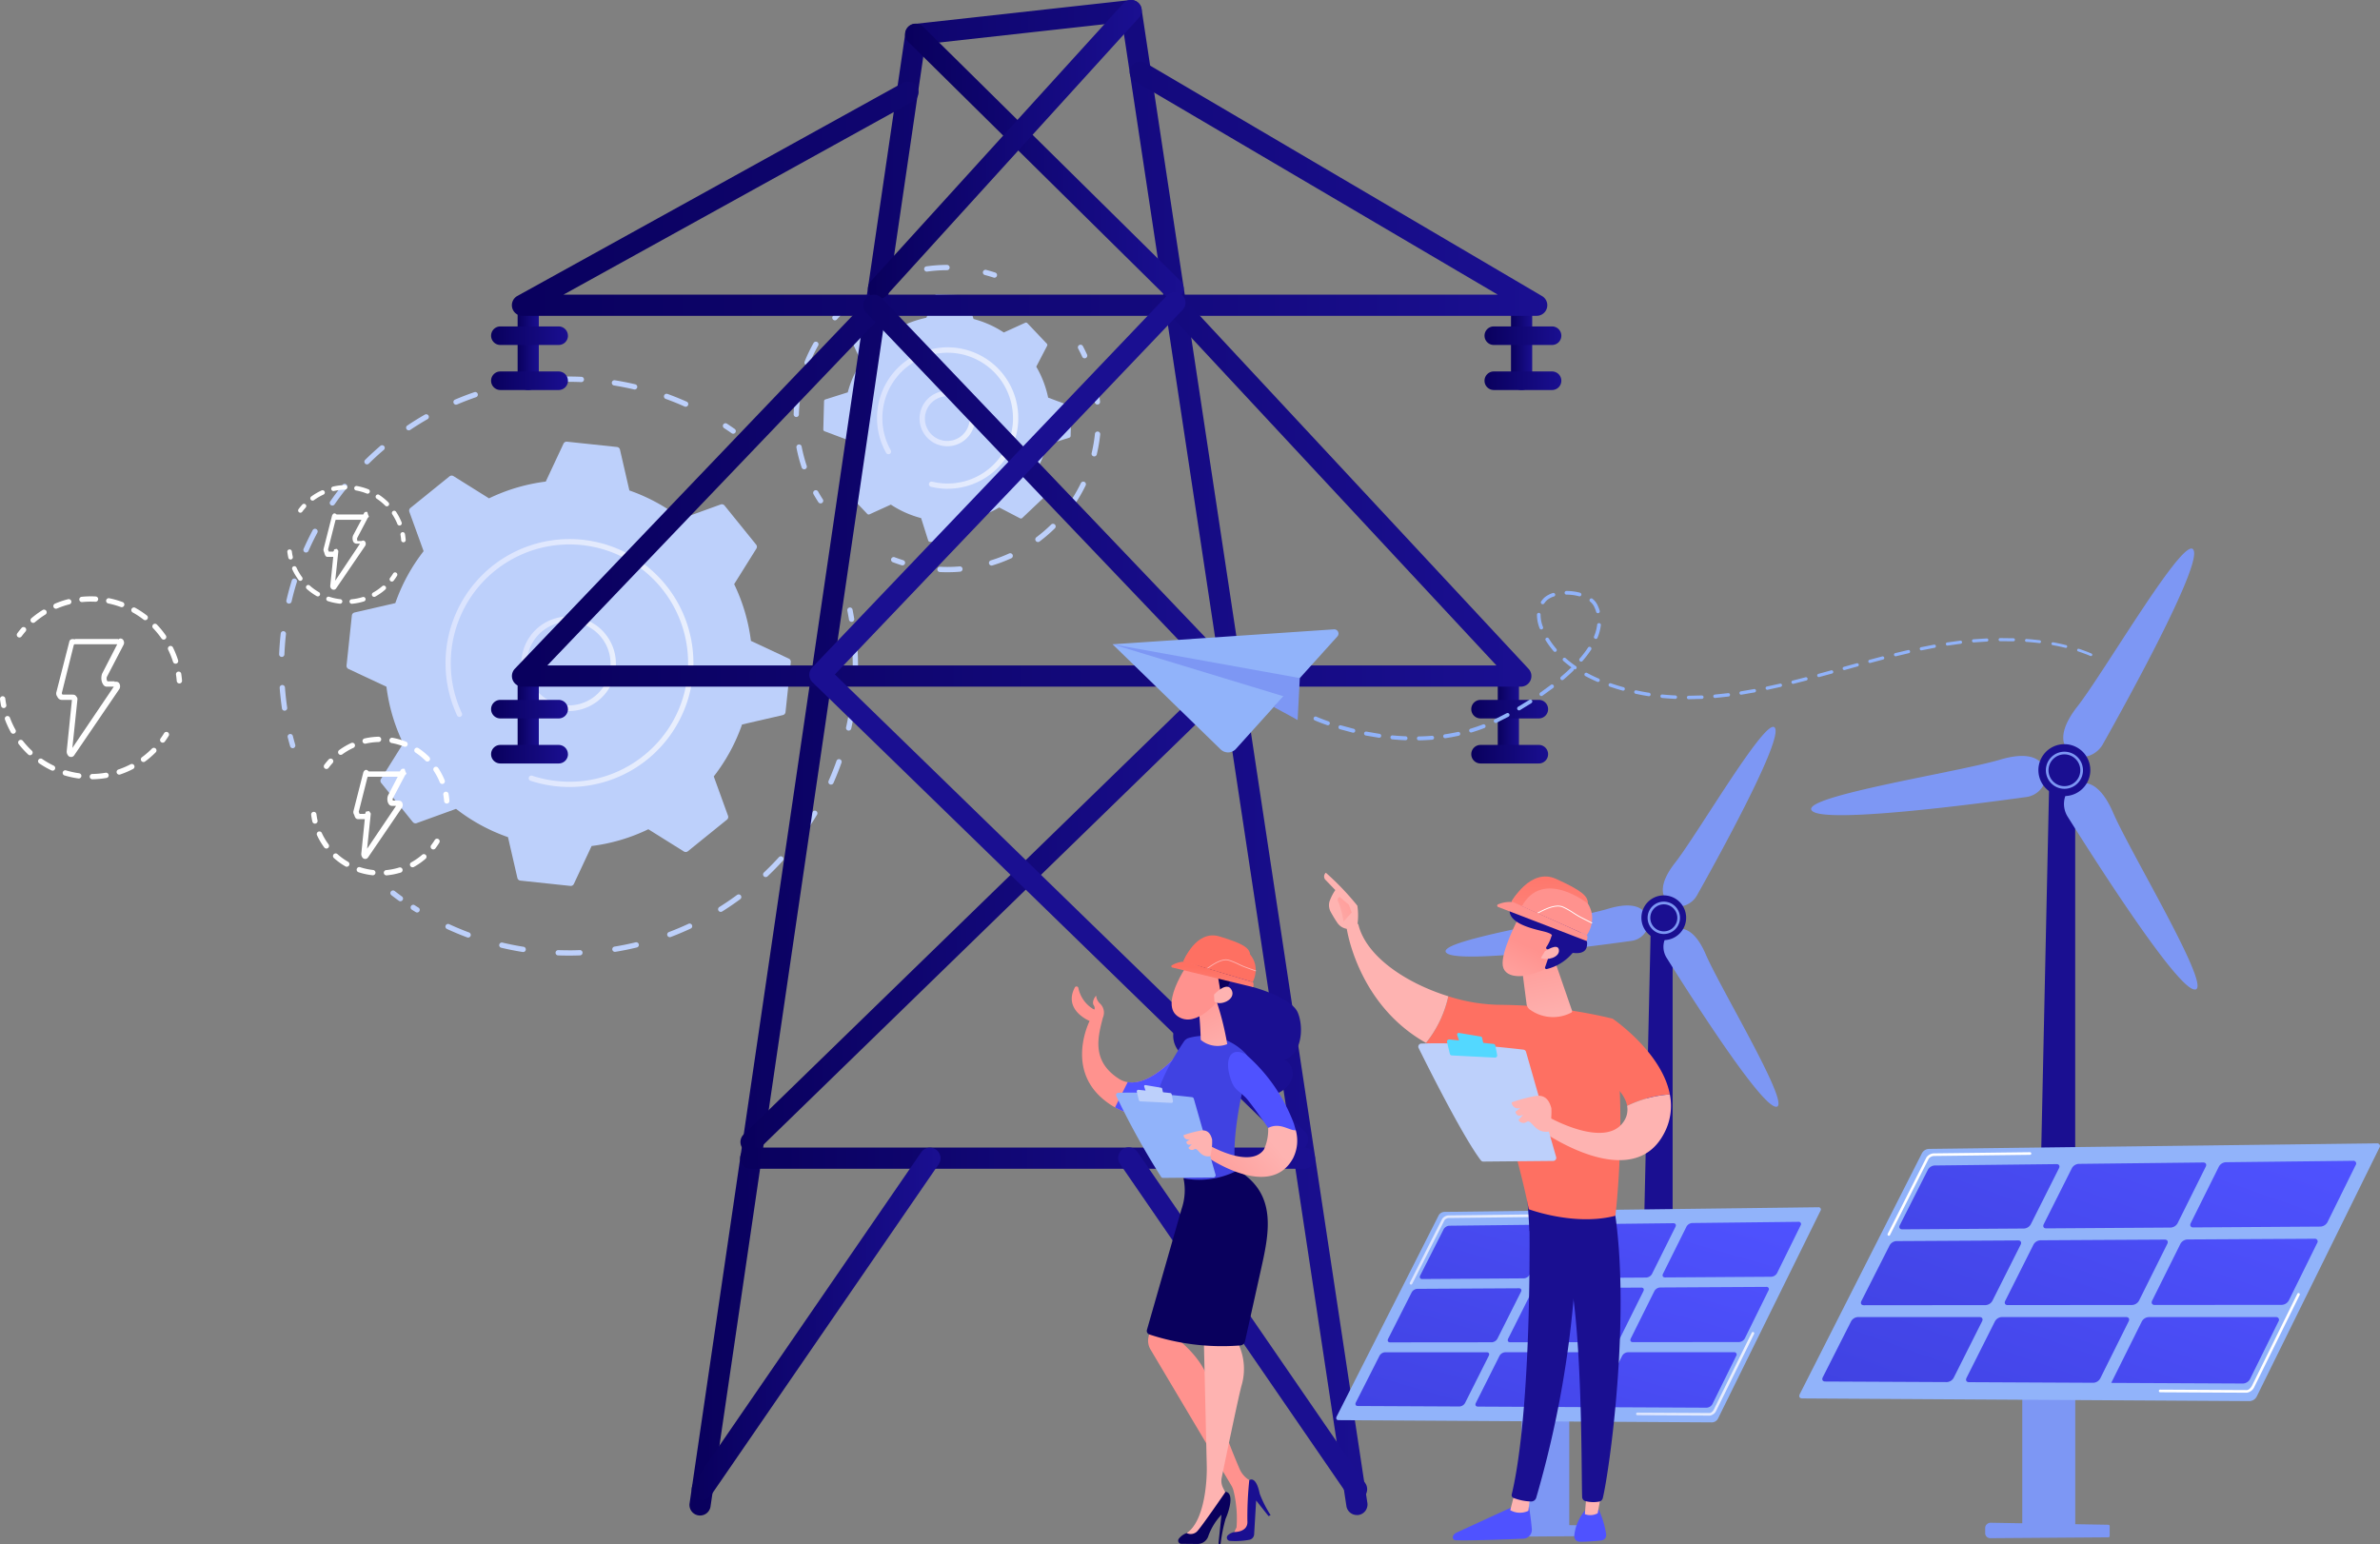 <svg xmlns="http://www.w3.org/2000/svg" xmlns:xlink="http://www.w3.org/1999/xlink" width="249.947" height="162.186" viewBox="0 0 249.947 162.186">
  <rect x="0" y="0" width="249.947" height="162.186" fill="#808080" stroke="none"/>
  <defs>
    <linearGradient id="linear-gradient" y1="0.5" x2="1" y2="0.5" gradientUnits="objectBoundingBox">
      <stop offset="0" stop-color="#dae3fe"/>
      <stop offset="1" stop-color="#e9effd"/>
    </linearGradient>
    <linearGradient id="linear-gradient-5" y1="0.5" x2="1" y2="0.5" gradientUnits="objectBoundingBox">
      <stop offset="0" stop-color="#09005d"/>
      <stop offset="1" stop-color="#1a0f91"/>
    </linearGradient>
    <linearGradient id="linear-gradient-23" x1="-4.651" y1="0.5" x2="-3.651" y2="0.5" xlink:href="#linear-gradient-5"/>
    <linearGradient id="linear-gradient-26" x1="-12.127" y1="0.5" x2="-11.127" y2="0.5" xlink:href="#linear-gradient-5"/>
    <linearGradient id="linear-gradient-27" x1="12.729" y1="-0.367" x2="9.885" y2="-0.163" xlink:href="#linear-gradient-5"/>
    <linearGradient id="linear-gradient-28" x1="0.666" y1="-8.942" x2="0.228" y2="15.947" xlink:href="#linear-gradient-5"/>
    <linearGradient id="linear-gradient-29" x1="-13.337" y1="-40.221" x2="-12.357" y2="-40.021" xlink:href="#linear-gradient-5"/>
    <linearGradient id="linear-gradient-30" x1="22.839" y1="-0.356" x2="14.434" y2="-0.032" xlink:href="#linear-gradient-5"/>
    <linearGradient id="linear-gradient-31" x1="0.671" y1="-8.919" x2="0.22" y2="15.909" xlink:href="#linear-gradient-5"/>
    <linearGradient id="linear-gradient-32" x1="-13.744" y1="-43.803" x2="-12.764" y2="-43.603" xlink:href="#linear-gradient-5"/>
    <linearGradient id="linear-gradient-33" x1="-0.871" y1="2.382" x2="2.369" y2="-2.056" gradientUnits="objectBoundingBox">
      <stop offset="0" stop-color="#4042e2"/>
      <stop offset="1" stop-color="#4f52ff"/>
    </linearGradient>
    <linearGradient id="linear-gradient-34" x1="-1.531" y1="3.304" x2="1.653" y2="-1.086" xlink:href="#linear-gradient-33"/>
    <linearGradient id="linear-gradient-35" x1="-2.181" y1="4.226" x2="0.947" y2="-0.116" xlink:href="#linear-gradient-33"/>
    <linearGradient id="linear-gradient-36" x1="-0.485" y1="1.862" x2="2.754" y2="-2.601" xlink:href="#linear-gradient-33"/>
    <linearGradient id="linear-gradient-37" x1="-1.149" y1="2.792" x2="2.033" y2="-1.623" xlink:href="#linear-gradient-33"/>
    <linearGradient id="linear-gradient-38" x1="-1.803" y1="3.723" x2="1.323" y2="-0.646" xlink:href="#linear-gradient-33"/>
    <linearGradient id="linear-gradient-39" x1="-0.098" y1="1.322" x2="3.139" y2="-3.128" xlink:href="#linear-gradient-33"/>
    <linearGradient id="linear-gradient-40" x1="-0.766" y1="2.252" x2="2.415" y2="-2.151" xlink:href="#linear-gradient-33"/>
    <linearGradient id="linear-gradient-41" x1="-1.4" y1="3.182" x2="1.694" y2="-1.174" xlink:href="#linear-gradient-33"/>
    <linearGradient id="linear-gradient-44" x1="-0.751" y1="1.906" x2="2.504" y2="-1.743" xlink:href="#linear-gradient-33"/>
    <linearGradient id="linear-gradient-45" x1="-1.47" y1="2.728" x2="1.728" y2="-0.882" xlink:href="#linear-gradient-33"/>
    <linearGradient id="linear-gradient-46" x1="-2.179" y1="3.549" x2="0.963" y2="-0.022" xlink:href="#linear-gradient-33"/>
    <linearGradient id="linear-gradient-47" x1="-0.372" y1="1.488" x2="2.881" y2="-2.182" xlink:href="#linear-gradient-33"/>
    <linearGradient id="linear-gradient-48" x1="-1.095" y1="2.316" x2="2.101" y2="-1.315" xlink:href="#linear-gradient-33"/>
    <linearGradient id="linear-gradient-49" x1="-1.808" y1="3.145" x2="1.332" y2="-0.447" xlink:href="#linear-gradient-33"/>
    <linearGradient id="linear-gradient-50" x1="0.008" y1="1.053" x2="3.26" y2="-2.606" xlink:href="#linear-gradient-33"/>
    <linearGradient id="linear-gradient-51" x1="-0.719" y1="1.881" x2="2.476" y2="-1.739" xlink:href="#linear-gradient-33"/>
    <linearGradient id="linear-gradient-52" x1="-1.411" y1="2.709" x2="1.695" y2="-0.872" xlink:href="#linear-gradient-33"/>
    <linearGradient id="linear-gradient-53" x1="-30.53" y1="-7.617" x2="-30.417" y2="-0.965" xlink:href="#linear-gradient-33"/>
    <linearGradient id="linear-gradient-54" x1="-125.458" y1="0.5" x2="-124.458" y2="0.5" gradientUnits="objectBoundingBox">
      <stop offset="0" stop-color="#ff928e"/>
      <stop offset="1" stop-color="#feb3b1"/>
    </linearGradient>
    <linearGradient id="linear-gradient-55" x1="-38.68" y1="0.5" x2="-37.68" y2="0.5" xlink:href="#linear-gradient-5"/>
    <linearGradient id="linear-gradient-56" x1="-82.431" y1="-9.024" x2="-82.151" y2="-1.235" xlink:href="#linear-gradient-33"/>
    <linearGradient id="linear-gradient-57" x1="-153.818" y1="0.5" x2="-152.818" y2="0.5" xlink:href="#linear-gradient-54"/>
    <linearGradient id="linear-gradient-58" x1="-27.872" y1="0.5" x2="-26.872" y2="0.5" xlink:href="#linear-gradient-5"/>
    <linearGradient id="linear-gradient-59" x1="-15.37" y1="4.168" x2="-15.82" y2="4.766" gradientUnits="objectBoundingBox">
      <stop offset="0" stop-color="#fe7062"/>
      <stop offset="1" stop-color="#ff928e"/>
    </linearGradient>
    <linearGradient id="linear-gradient-60" x1="-22.142" y1="0.5" x2="-21.142" y2="0.5" xlink:href="#linear-gradient-54"/>
    <linearGradient id="linear-gradient-61" x1="1.091" y1="-0.689" x2="0.917" y2="-0.352" xlink:href="#linear-gradient-54"/>
    <linearGradient id="linear-gradient-62" x1="1.665" y1="-0.953" x2="-0.737" y2="1.75" xlink:href="#linear-gradient-54"/>
    <linearGradient id="linear-gradient-63" x1="-41.515" y1="9.957" x2="-42.644" y2="11.485" xlink:href="#linear-gradient-59"/>
    <linearGradient id="linear-gradient-64" x1="-20.745" y1="0.5" x2="-19.745" y2="0.5" xlink:href="#linear-gradient-54"/>
    <linearGradient id="linear-gradient-65" x1="-90.253" y1="-3.497" x2="-90.826" y2="1.805" gradientUnits="objectBoundingBox">
      <stop offset="0" stop-color="#53d8ff"/>
      <stop offset="1" stop-color="#3840f7"/>
    </linearGradient>
    <linearGradient id="linear-gradient-66" x1="-47.225" y1="-1.235" x2="-47.368" y2="1.146" xlink:href="#linear-gradient-65"/>
    <linearGradient id="linear-gradient-67" x1="-62.855" y1="0.5" x2="-61.855" y2="0.5" xlink:href="#linear-gradient-54"/>
    <linearGradient id="linear-gradient-68" x1="0.303" y1="-0.616" x2="0.607" y2="1.138" xlink:href="#linear-gradient-54"/>
    <linearGradient id="linear-gradient-69" x1="-154.619" y1="-71.133" x2="-155.132" y2="-70.022" xlink:href="#linear-gradient-54"/>
    <linearGradient id="linear-gradient-70" x1="-120.797" y1="-50.106" x2="-120.591" y2="-48.923" xlink:href="#linear-gradient-5"/>
    <linearGradient id="linear-gradient-71" x1="-506.979" y1="-347.961" x2="-508.65" y2="-342.576" xlink:href="#linear-gradient-54"/>
    <linearGradient id="linear-gradient-72" x1="-21.388" y1="-3.005" x2="-20.686" y2="-4.289" xlink:href="#linear-gradient-59"/>
    <linearGradient id="linear-gradient-73" x1="0.51" y1="-0.414" x2="0.487" y2="2.614" xlink:href="#linear-gradient-59"/>
    <linearGradient id="linear-gradient-74" x1="-19.276" y1="-4.87" x2="-18.211" y2="-4.87" xlink:href="#linear-gradient-59"/>
    <linearGradient id="linear-gradient-75" x1="-8.368" y1="0.049" x2="-9.057" y2="0.806" xlink:href="#linear-gradient-54"/>
    <linearGradient id="linear-gradient-76" x1="-19.927" y1="2.034" x2="-6.137" y2="-1.575" xlink:href="#linear-gradient-33"/>
    <linearGradient id="linear-gradient-77" x1="175.127" y1="-20.965" x2="171.656" y2="-20.448" xlink:href="#linear-gradient-5"/>
    <linearGradient id="linear-gradient-78" x1="151.506" y1="8.078" x2="152.669" y2="7.91" xlink:href="#linear-gradient-33"/>
    <linearGradient id="linear-gradient-79" x1="0.2" y1="-0.426" x2="0.666" y2="1.331" xlink:href="#linear-gradient-54"/>
    <linearGradient id="linear-gradient-80" x1="-208.708" y1="-119.907" x2="-209.527" y2="-118.913" xlink:href="#linear-gradient-54"/>
    <linearGradient id="linear-gradient-81" x1="-437.54" y1="81.056" x2="-439.428" y2="82.953" xlink:href="#linear-gradient-5"/>
    <linearGradient id="linear-gradient-82" x1="-589.919" y1="-449.117" x2="-592.23" y2="-445.404" xlink:href="#linear-gradient-54"/>
    <linearGradient id="linear-gradient-83" x1="131.986" y1="1.673" x2="133.387" y2="0.537" xlink:href="#linear-gradient-54"/>
    <linearGradient id="linear-gradient-84" x1="343.703" y1="-27.344" x2="342.932" y2="-26.379" xlink:href="#linear-gradient-5"/>
    <linearGradient id="linear-gradient-85" x1="3.681" y1="0.033" x2="2.308" y2="0.221" xlink:href="#linear-gradient-54"/>
    <linearGradient id="linear-gradient-86" x1="269.155" y1="2.191" x2="270.147" y2="2.191" xlink:href="#linear-gradient-5"/>
    <linearGradient id="linear-gradient-87" x1="116.423" y1="1.821" x2="116.899" y2="0.871" xlink:href="#linear-gradient-5"/>
    <linearGradient id="linear-gradient-88" x1="198.338" y1="59.536" x2="199.025" y2="58.113" xlink:href="#linear-gradient-59"/>
    <linearGradient id="linear-gradient-89" x1="214.9" y1="88.288" x2="215.933" y2="89.715" xlink:href="#linear-gradient-59"/>
    <linearGradient id="linear-gradient-90" x1="0.81" y1="-2.799" x2="0.674" y2="-1.19" xlink:href="#linear-gradient-54"/>
    <linearGradient id="linear-gradient-91" x1="0.571" y1="0.312" x2="0.199" y2="1.715" xlink:href="#linear-gradient-59"/>
    <linearGradient id="linear-gradient-92" x1="-22.393" y1="2.128" x2="-7.958" y2="-1.018" xlink:href="#linear-gradient-33"/>
    <linearGradient id="linear-gradient-93" x1="-0.115" y1="1.085" x2="0.811" y2="0.362" xlink:href="#linear-gradient-54"/>
    <linearGradient id="linear-gradient-94" x1="0.207" y1="-1.207" x2="0.413" y2="-0.155" xlink:href="#linear-gradient-54"/>
  </defs>
  <g id="Grupo_66342" data-name="Grupo 66342" transform="translate(-398.062 -194.511)">
    <g id="Grupo_66263" data-name="Grupo 66263" transform="translate(427.376 222.332)">
      <g id="Grupo_66260" data-name="Grupo 66260" transform="translate(0 11.721)">
        <g id="Grupo_66257" data-name="Grupo 66257">
          <path id="Trazado_115524" data-name="Trazado 115524" d="M640.386,813.067a.279.279,0,0,1-.267-.2q-.135-.47-.256-.946a.278.278,0,1,1,.539-.137q.118.467.252.928a.278.278,0,0,1-.268.355Z" transform="translate(-638.962 -774.027)" fill="#bdd0fb"/>
          <path id="Trazado_115525" data-name="Trazado 115525" d="M633.28,546.134a.278.278,0,0,1-.275-.238c-.1-.713-.186-1.441-.239-2.163a.278.278,0,0,1,.555-.041c.053.709.132,1.424.235,2.124a.278.278,0,0,1-.235.316A.275.275,0,0,1,633.28,546.134Zm-.293-5.647h-.012a.278.278,0,0,1-.266-.289q.021-.5.058-1c.029-.39.065-.785.109-1.173a.278.278,0,1,1,.553.062c-.043.381-.079.769-.107,1.152q-.037.491-.057.978A.278.278,0,0,1,632.987,540.487Zm.757-5.6a.277.277,0,0,1-.271-.341c.163-.7.354-1.411.567-2.1a.278.278,0,0,1,.532.164c-.209.677-.4,1.371-.556,2.062A.279.279,0,0,1,633.744,534.884Zm1.79-5.364a.278.278,0,0,1-.254-.391c.292-.66.613-1.319.953-1.959a.278.278,0,1,1,.491.261c-.334.628-.649,1.275-.935,1.923A.278.278,0,0,1,635.534,529.52Zm2.768-4.933a.278.278,0,0,1-.229-.437c.411-.594.85-1.181,1.3-1.745a.278.278,0,0,1,.434.349c-.445.553-.875,1.129-1.279,1.713A.278.278,0,0,1,638.3,524.587Zm3.641-4.327a.278.278,0,0,1-.2-.476c.516-.508,1.055-1,1.6-1.471a.278.278,0,1,1,.361.423c-.539.459-1.068.945-1.575,1.444A.277.277,0,0,1,641.943,520.26Zm4.38-3.574a.278.278,0,0,1-.155-.509c.6-.4,1.224-.789,1.849-1.147a.278.278,0,1,1,.276.483c-.614.351-1.224.73-1.815,1.126A.276.276,0,0,1,646.323,516.686Zm29.077-2.48a.275.275,0,0,1-.113-.024c-.648-.29-1.314-.559-1.981-.8a.278.278,0,1,1,.19-.523c.679.247,1.358.521,2.018.816a.278.278,0,0,1-.114.532Zm-24.11-.216a.278.278,0,0,1-.109-.534c.665-.284,1.348-.547,2.03-.781a.278.278,0,1,1,.181.526c-.669.23-1.339.488-1.992.767A.276.276,0,0,1,651.29,513.99Zm18.753-1.595a.288.288,0,0,1-.064-.007c-.692-.163-1.4-.3-2.1-.415a.278.278,0,1,1,.089-.549c.713.115,1.431.257,2.136.423a.278.278,0,0,1-.063.549Zm-13.37-.123a.278.278,0,0,1-.059-.55c.705-.153,1.426-.283,2.142-.386a.278.278,0,0,1,.079.551c-.7.1-1.41.228-2.1.379A.276.276,0,0,1,656.674,512.272Zm7.768-.654h-.013c-.711-.032-1.43-.039-2.137-.021a.275.275,0,0,1-.285-.271.278.278,0,0,1,.271-.285c.72-.018,1.453-.011,2.176.021a.278.278,0,0,1-.012.556Z" transform="translate(-632.709 -511.031)" fill="#bdd0fb"/>
          <path id="Trazado_115526" data-name="Trazado 115526" d="M1006.854,551.451a.276.276,0,0,1-.16-.05q-.393-.276-.8-.54a.278.278,0,1,1,.305-.465q.41.269.81.55a.278.278,0,0,1-.16.506Z" transform="translate(-959.167 -545.438)" fill="#bdd0fb"/>
        </g>
        <g id="Grupo_66258" data-name="Grupo 66258" transform="translate(11.683 24.261)">
          <path id="Trazado_115527" data-name="Trazado 115527" d="M1110.8,706.743a.278.278,0,0,1-.274-.233q-.078-.475-.172-.946a.278.278,0,1,1,.546-.108q.095.48.175.964a.278.278,0,0,1-.229.32A.263.263,0,0,1,1110.8,706.743Z" transform="translate(-1062.362 -705.231)" fill="#bdd0fb"/>
          <path id="Trazado_115528" data-name="Trazado 115528" d="M759.771,770.981c-.376,0-.757-.007-1.139-.02a.278.278,0,0,1-.268-.288.281.281,0,0,1,.288-.268c.375.013.751.016,1.119.02s.758-.007,1.139-.022a.278.278,0,1,1,.021.556C760.543,770.973,760.153,770.981,759.771,770.981Zm-4.812-.378a.262.262,0,0,1-.044,0c-.754-.12-1.513-.27-2.256-.446a.278.278,0,1,1,.129-.541c.729.173,1.474.32,2.215.438a.278.278,0,0,1-.043.553Zm9.643-.015a.278.278,0,0,1-.044-.553c.74-.121,1.484-.272,2.211-.448a.278.278,0,0,1,.131.541c-.741.18-1.5.333-2.253.457A.291.291,0,0,1,764.6,770.588Zm-15.419-1.5a.278.278,0,0,1-.1-.018c-.715-.267-1.429-.564-2.123-.884a.278.278,0,0,1,.233-.505c.681.315,1.382.607,2.084.869a.278.278,0,0,1-.1.539Zm21.186-.042a.278.278,0,0,1-.1-.539c.7-.265,1.4-.56,2.078-.877a.278.278,0,0,1,.236.5c-.691.323-1.4.624-2.116.894A.278.278,0,0,1,770.368,769.043Zm-26.547-2.591a.279.279,0,0,1-.147-.042q-.211-.131-.42-.266a.278.278,0,0,1,.3-.467q.2.132.412.261a.278.278,0,0,1-.147.515Zm31.891-.064a.278.278,0,0,1-.148-.514c.635-.4,1.263-.826,1.865-1.27a.278.278,0,0,1,.33.448c-.614.453-1.253.888-1.9,1.294A.275.275,0,0,1,775.713,766.388Zm4.72-3.656a.278.278,0,0,1-.191-.48c.545-.516,1.077-1.058,1.58-1.612a.278.278,0,1,1,.412.374c-.512.564-1.054,1.116-1.609,1.642A.277.277,0,0,1,780.432,762.732Zm3.912-4.512a.278.278,0,0,1-.227-.439c.433-.613.848-1.25,1.232-1.892a.278.278,0,1,1,.477.286c-.392.654-.814,1.3-1.255,1.927A.278.278,0,0,1,784.345,758.22Zm2.946-5.2a.278.278,0,0,1-.254-.391c.3-.685.583-1.391.833-2.1a.278.278,0,0,1,.525.185c-.254.72-.54,1.439-.848,2.137A.278.278,0,0,1,787.291,753.023Zm1.855-5.674a.287.287,0,0,1-.06-.006.278.278,0,0,1-.212-.331c.16-.731.3-1.478.4-2.22a.278.278,0,1,1,.551.078c-.107.756-.245,1.517-.408,2.262A.278.278,0,0,1,789.146,747.349Zm.7-5.929h-.006a.278.278,0,0,1-.273-.284q.006-.3.006-.6c0-.55-.015-1.108-.046-1.658a.278.278,0,0,1,.262-.293.275.275,0,0,1,.293.262c.031.56.047,1.129.047,1.689q0,.3-.006.61A.278.278,0,0,1,789.847,741.419Z" transform="translate(-741.016 -734.418)" fill="#bdd0fb"/>
          <path id="Trazado_115529" data-name="Trazado 115529" d="M727.28,944.266a.276.276,0,0,1-.163-.053q-.4-.287-.784-.587a.278.278,0,0,1,.341-.44q.38.295.77.577a.278.278,0,0,1-.163.5Z" transform="translate(-726.225 -913.408)" fill="#bdd0fb"/>
        </g>
        <g id="Grupo_66259" data-name="Grupo 66259" transform="translate(7.074 6.841)">
          <path id="Trazado_115530" data-name="Trazado 115530" d="M696.3,605.747a.362.362,0,0,0,.4.113l4.138-1.5a19.173,19.173,0,0,0,5.456,2.971l.987,4.287a.361.361,0,0,0,.314.278l5.25.557a.362.362,0,0,0,.366-.206l1.865-3.984a19.17,19.17,0,0,0,5.958-1.761l3.732,2.335a.362.362,0,0,0,.419-.025l4.106-3.319a.362.362,0,0,0,.113-.4l-1.5-4.138a19.174,19.174,0,0,0,2.971-5.456l4.287-.987a.362.362,0,0,0,.278-.314l.557-5.25a.362.362,0,0,0-.206-.366l-3.984-1.865a19.175,19.175,0,0,0-1.761-5.958l2.334-3.732a.362.362,0,0,0-.025-.419l-3.319-4.106a.362.362,0,0,0-.4-.113l-4.138,1.5a19.174,19.174,0,0,0-5.456-2.971l-.987-4.287a.362.362,0,0,0-.314-.278l-5.25-.557a.361.361,0,0,0-.366.206l-1.865,3.984a19.169,19.169,0,0,0-5.958,1.761l-3.732-2.335a.362.362,0,0,0-.419.025l-4.106,3.319a.362.362,0,0,0-.113.4l1.5,4.138a19.174,19.174,0,0,0-2.971,5.456l-4.287.987a.362.362,0,0,0-.278.314l-.557,5.25a.362.362,0,0,0,.206.366l3.984,1.865a19.179,19.179,0,0,0,1.761,5.958l-2.335,3.732a.362.362,0,0,0,.025.419Z" transform="translate(-689.333 -565.789)" fill="#bdd0fb"/>
          <path id="Trazado_115531" data-name="Trazado 115531" d="M841.311,722.736a4.968,4.968,0,1,1,.7-.05A4.974,4.974,0,0,1,841.311,722.736Zm.013-9.378a4.471,4.471,0,0,0-.632.045,4.391,4.391,0,1,0,.632-.045Z" transform="translate(-817.981 -694.436)" fill="url(#linear-gradient)"/>
          <path id="Trazado_115532" data-name="Trazado 115532" d="M785.592,673.769a13.231,13.231,0,0,1-1.4-.074h0a13.11,13.11,0,0,1-2.71-.581.279.279,0,0,1-.191-.265.282.282,0,0,1,.014-.087.279.279,0,0,1,.351-.177,12.546,12.546,0,0,0,2.594.557h0a12.382,12.382,0,0,0,9.049-2.621l.1-.079a12.38,12.38,0,0,0,4.559-8.378,12.656,12.656,0,0,0,.071-1.338,12.463,12.463,0,0,0-24.856-1.29,12.548,12.548,0,0,0-.07,1.323,12.423,12.423,0,0,0,1.151,5.226.278.278,0,1,1-.5.234,12.983,12.983,0,0,1-1.2-5.46A13.022,13.022,0,0,1,786.94,647.8a13.022,13.022,0,0,1,11.647,12.921,13.231,13.231,0,0,1-.074,1.4,13.022,13.022,0,0,1-12.921,11.647Z" transform="translate(-762.152 -637.493)" fill="url(#linear-gradient)"/>
        </g>
      </g>
      <path id="Trazado_115533" data-name="Trazado 115533" d="M1095.014,465.26l2.245-1.021a10.744,10.744,0,0,0,3.179,1.417l.742,2.35a.2.2,0,0,0,.188.142l2.957.078a.2.2,0,0,0,.2-.132l.864-2.308a10.743,10.743,0,0,0,3.249-1.248l2.188,1.138a.2.2,0,0,0,.233-.033l2.146-2.036a.2.2,0,0,0,.045-.231l-1.021-2.245a10.742,10.742,0,0,0,1.417-3.179l2.351-.742a.2.2,0,0,0,.142-.188l.078-2.957a.2.2,0,0,0-.131-.2l-2.308-.865a10.737,10.737,0,0,0-1.248-3.249l1.138-2.188a.2.2,0,0,0-.033-.233l-2.036-2.146a.2.2,0,0,0-.231-.045l-2.245,1.021a10.74,10.74,0,0,0-3.179-1.417l-.742-2.35a.2.2,0,0,0-.188-.142l-2.957-.078a.2.2,0,0,0-.2.132l-.865,2.308a10.741,10.741,0,0,0-3.249,1.248l-2.188-1.138a.2.2,0,0,0-.233.033l-2.146,2.036a.2.2,0,0,0-.045.231l1.021,2.245a10.74,10.74,0,0,0-1.417,3.179l-2.35.742a.2.2,0,0,0-.141.188l-.078,2.957a.2.2,0,0,0,.131.2l2.308.865a10.741,10.741,0,0,0,1.248,3.249l-1.138,2.188a.2.2,0,0,0,.033.233l2.036,2.146A.2.2,0,0,0,1095.014,465.26Z" transform="translate(-1033.016 -439.06)" fill="#bdd0fb"/>
      <path id="Trazado_115534" data-name="Trazado 115534" d="M1174.055,528.986a2.909,2.909,0,1,1,.643-.072h0A2.927,2.927,0,0,1,1174.055,528.986Zm.006-5.255a2.349,2.349,0,1,0,.515,4.64h0a2.349,2.349,0,0,0-.515-4.64Z" transform="translate(-1103.889 -509.937)" fill="url(#linear-gradient)"/>
      <g id="Grupo_66261" data-name="Grupo 66261" transform="translate(54.039)">
        <path id="Trazado_115535" data-name="Trazado 115535" d="M1082.42,608.015a.278.278,0,0,1-.234-.127c-.178-.275-.35-.559-.512-.846a.278.278,0,0,1,.485-.273c.156.276.322.551.494.816a.278.278,0,0,1-.233.43Z" transform="translate(-1079.594 -582.964)" fill="#bdd0fb"/>
        <path id="Trazado_115536" data-name="Trazado 115536" d="M1066.371,438.676a.278.278,0,0,1-.264-.19,16.352,16.352,0,0,1-.446-1.6q-.055-.244-.1-.488a.278.278,0,1,1,.547-.105q.045.236.1.472a15.8,15.8,0,0,0,.431,1.547.278.278,0,0,1-.264.367Zm-.822-5.49h-.008a.278.278,0,0,1-.271-.286,16.079,16.079,0,0,1,.2-2.152.278.278,0,1,1,.549.09,15.478,15.478,0,0,0-.2,2.078A.278.278,0,0,1,1065.549,433.186Zm1.125-5.436a.275.275,0,0,1-.1-.02.278.278,0,0,1-.155-.361,16.255,16.255,0,0,1,.935-1.949.278.278,0,1,1,.484.273,15.7,15.7,0,0,0-.9,1.882A.278.278,0,0,1,1066.674,427.75Zm2.927-4.716a.278.278,0,0,1-.207-.464,16.2,16.2,0,0,1,1.546-1.509.278.278,0,1,1,.361.423,15.61,15.61,0,0,0-1.492,1.457A.277.277,0,0,1,1069.6,423.034Zm4.37-3.42a.278.278,0,0,1-.131-.524,16.144,16.144,0,0,1,1.973-.881.278.278,0,1,1,.192.522,15.516,15.516,0,0,0-1.9.85A.278.278,0,0,1,1073.971,419.614Zm5.283-1.7a.278.278,0,0,1-.038-.554,16.153,16.153,0,0,1,2.156-.152h0a.278.278,0,0,1,0,.556,15.627,15.627,0,0,0-2.082.147Z" transform="translate(-1065.271 -417.208)" fill="#bdd0fb"/>
        <path id="Trazado_115537" data-name="Trazado 115537" d="M1225.5,422.162a.276.276,0,0,1-.087-.014c-.3-.1-.606-.189-.915-.27a.278.278,0,1,1,.141-.538c.32.084.639.178.947.279a.278.278,0,0,1-.087.543Z" transform="translate(-1204.423 -420.815)" fill="#bdd0fb"/>
      </g>
      <g id="Grupo_66262" data-name="Grupo 66262" transform="translate(64.262 8.385)">
        <path id="Trazado_115538" data-name="Trazado 115538" d="M1304.888,485.755a.279.279,0,0,1-.253-.162c-.131-.288-.274-.575-.423-.855a.278.278,0,1,1,.491-.262c.155.29.3.588.438.886a.278.278,0,0,1-.253.394Z" transform="translate(-1284.556 -484.329)" fill="#bdd0fb"/>
        <path id="Trazado_115539" data-name="Trazado 115539" d="M1187.072,533.915c-.257,0-.516-.006-.768-.018a.278.278,0,0,1,.027-.556,15.527,15.527,0,0,0,2.052-.037.278.278,0,1,1,.047.554C1187.979,533.9,1187.522,533.915,1187.072,533.915Zm4.664-.7a.278.278,0,0,1-.081-.544,15.663,15.663,0,0,0,1.919-.727.278.278,0,1,1,.231.506,16.106,16.106,0,0,1-1.988.753A.273.273,0,0,1,1191.736,533.216Zm4.868-2.473a.278.278,0,0,1-.167-.5,15.559,15.559,0,0,0,1.555-1.337.278.278,0,0,1,.39.4,16.2,16.2,0,0,1-1.611,1.385A.278.278,0,0,1,1196.6,530.743Zm3.735-3.98a.278.278,0,0,1-.232-.431,15.783,15.783,0,0,0,1.012-1.786.278.278,0,0,1,.5.242,16.328,16.328,0,0,1-1.048,1.849A.278.278,0,0,1,1200.339,526.763Zm2.173-5.01a.286.286,0,0,1-.065-.008.278.278,0,0,1-.205-.336,15.567,15.567,0,0,0,.347-2.024.278.278,0,1,1,.553.058,16.167,16.167,0,0,1-.359,2.1A.278.278,0,0,1,1202.512,521.753Zm.337-5.451a.278.278,0,0,1-.276-.247,15.834,15.834,0,0,0-.285-1.693q-.037-.165-.077-.328a.278.278,0,1,1,.54-.133q.042.169.08.339a16.385,16.385,0,0,1,.295,1.753.278.278,0,0,1-.245.308Z" transform="translate(-1181.175 -510.02)" fill="#bdd0fb"/>
        <path id="Trazado_115540" data-name="Trazado 115540" d="M1148.3,663.728a.274.274,0,0,1-.083-.013c-.313-.1-.627-.207-.933-.323a.278.278,0,1,1,.2-.52c.3.112.6.217.9.312a.278.278,0,0,1-.083.544Z" transform="translate(-1147.103 -640.551)" fill="#bdd0fb"/>
      </g>
      <path id="Trazado_115541" data-name="Trazado 115541" d="M1142.8,501.521l-.2,0a7.477,7.477,0,0,1-1.508-.194l-.057-.014a.278.278,0,0,1-.213-.27.29.29,0,0,1,.008-.066.278.278,0,0,1,.336-.2,6.9,6.9,0,0,0,1.448.192h0a6.87,6.87,0,0,0,7.012-6.234q.02-.22.026-.443c0-.061,0-.122,0-.182a6.86,6.86,0,0,0-13.718-.179c0,.061,0,.121,0,.182a6.848,6.848,0,0,0,.881,3.365.278.278,0,1,1-.485.273,7.4,7.4,0,0,1-.953-3.638q0-.1,0-.2a7.416,7.416,0,0,1,14.83.194c0,.066,0,.131,0,.2A7.426,7.426,0,0,1,1142.8,501.521Z" transform="translate(-1072.583 -478.009)" fill="url(#linear-gradient)"/>
    </g>
    <g id="Grupo_66273" data-name="Grupo 66273" transform="translate(449.641 194.511)">
      <g id="Grupo_66265" data-name="Grupo 66265" transform="translate(0 30.667)">
        <path id="Trazado_115542" data-name="Trazado 115542" d="M834.312,450.28a1.113,1.113,0,0,1-1.113-1.113V441.1a1.113,1.113,0,0,1,2.226,0v8.068A1.113,1.113,0,0,1,834.312,450.28Z" transform="translate(-830.417 -439.987)" fill="url(#linear-gradient-5)"/>
        <g id="Grupo_66264" data-name="Grupo 66264" transform="translate(0 3.617)">
          <path id="Trazado_115543" data-name="Trazado 115543" d="M819,469.91a.974.974,0,0,1-.974.974H811.9a.974.974,0,0,1-.974-.974h0a.974.974,0,0,1,.974-.974h6.12a.974.974,0,0,1,.974.974Z" transform="translate(-810.931 -468.936)" fill="url(#linear-gradient-5)"/>
          <path id="Trazado_115544" data-name="Trazado 115544" d="M819,507.768a.974.974,0,0,1-.974.974H811.9a.974.974,0,0,1-.974-.974h0a.974.974,0,0,1,.974-.974h6.12a.974.974,0,0,1,.974.974Z" transform="translate(-810.931 -502.064)" fill="url(#linear-gradient-5)"/>
        </g>
      </g>
      <g id="Grupo_66267" data-name="Grupo 66267" transform="translate(104.325 30.667)">
        <path id="Trazado_115545" data-name="Trazado 115545" d="M1669.394,450.28a1.113,1.113,0,0,1-1.113-1.113V441.1a1.113,1.113,0,1,1,2.226,0v8.068A1.113,1.113,0,0,1,1669.394,450.28Z" transform="translate(-1665.499 -439.987)" fill="url(#linear-gradient-5)"/>
        <g id="Grupo_66266" data-name="Grupo 66266" transform="translate(0 3.617)">
          <path id="Trazado_115546" data-name="Trazado 115546" d="M1654.08,469.91a.974.974,0,0,1-.974.974h-6.12a.974.974,0,0,1-.974-.974h0a.974.974,0,0,1,.974-.974h6.12a.974.974,0,0,1,.974.974Z" transform="translate(-1646.012 -468.936)" fill="url(#linear-gradient-5)"/>
          <path id="Trazado_115547" data-name="Trazado 115547" d="M1654.08,507.768a.974.974,0,0,1-.974.974h-6.12a.974.974,0,0,1-.974-.974h0a.974.974,0,0,1,.974-.974h6.12a.974.974,0,0,1,.974.974Z" transform="translate(-1646.012 -502.064)" fill="url(#linear-gradient-5)"/>
        </g>
      </g>
      <g id="Grupo_66269" data-name="Grupo 66269" transform="translate(102.934 69.893)">
        <path id="Trazado_115548" data-name="Trazado 115548" d="M1658.259,764.271a1.113,1.113,0,0,1-1.113-1.113v-8.068a1.113,1.113,0,0,1,2.226,0v8.068A1.113,1.113,0,0,1,1658.259,764.271Z" transform="translate(-1654.364 -753.978)" fill="url(#linear-gradient-5)"/>
        <g id="Grupo_66268" data-name="Grupo 66268" transform="translate(0 3.617)">
          <path id="Trazado_115549" data-name="Trazado 115549" d="M1642.945,783.9a.974.974,0,0,1-.974.974h-6.12a.974.974,0,0,1-.974-.974h0a.974.974,0,0,1,.974-.974h6.12a.974.974,0,0,1,.974.974Z" transform="translate(-1634.877 -782.927)" fill="url(#linear-gradient-5)"/>
          <path id="Trazado_115550" data-name="Trazado 115550" d="M1642.945,821.758a.974.974,0,0,1-.974.974h-6.12a.974.974,0,0,1-.974-.974h0a.974.974,0,0,1,.974-.974h6.12a.974.974,0,0,1,.974.974Z" transform="translate(-1634.877 -816.055)" fill="url(#linear-gradient-5)"/>
        </g>
      </g>
      <g id="Grupo_66271" data-name="Grupo 66271" transform="translate(0 69.893)">
        <path id="Trazado_115551" data-name="Trazado 115551" d="M834.312,764.271a1.113,1.113,0,0,1-1.113-1.113v-8.068a1.113,1.113,0,0,1,2.226,0v8.068A1.113,1.113,0,0,1,834.312,764.271Z" transform="translate(-830.417 -753.978)" fill="url(#linear-gradient-5)"/>
        <g id="Grupo_66270" data-name="Grupo 66270" transform="translate(0 3.617)">
          <path id="Trazado_115552" data-name="Trazado 115552" d="M819,783.9a.974.974,0,0,1-.974.974H811.9a.974.974,0,0,1-.974-.974h0a.974.974,0,0,1,.974-.974h6.12a.974.974,0,0,1,.974.974Z" transform="translate(-810.931 -782.927)" fill="url(#linear-gradient-5)"/>
          <path id="Trazado_115553" data-name="Trazado 115553" d="M819,821.758a.974.974,0,0,1-.974.974H811.9a.974.974,0,0,1-.974-.974h0a.974.974,0,0,1,.974-.974h6.12a.974.974,0,0,1,.974.974Z" transform="translate(-810.931 -816.055)" fill="url(#linear-gradient-5)"/>
        </g>
      </g>
      <g id="Grupo_66272" data-name="Grupo 66272" transform="translate(2.179)">
        <path id="Trazado_115554" data-name="Trazado 115554" d="M1047.782,353.634a1.113,1.113,0,0,1-1.1-.947l-23.551-155.839-20.69,2.291L979.911,352.682a1.113,1.113,0,1,1-2.2-.323l22.655-154.393a1.112,1.112,0,0,1,.978-.944l22.607-2.5a1.111,1.111,0,0,1,1.223.94l23.711,156.9a1.113,1.113,0,0,1-.934,1.267A1.145,1.145,0,0,1,1047.782,353.634Z" transform="translate(-959.042 -194.511)" fill="url(#linear-gradient-5)"/>
        <path id="Trazado_115555" data-name="Trazado 115555" d="M935.992,272.938H829.483a1.113,1.113,0,0,1-.539-2.087l40.472-22.378a1.113,1.113,0,1,1,1.077,1.948l-36.7,20.291h98.11L893.8,248.3a1.113,1.113,0,0,1,1.128-1.919l41.632,24.484a1.113,1.113,0,0,1-.564,2.072Z" transform="translate(-828.37 -239.767)" fill="url(#linear-gradient-5)"/>
        <path id="Trazado_115556" data-name="Trazado 115556" d="M934.323,483.359H829.483a1.113,1.113,0,0,1-.8-1.882l37.21-38.916A1.113,1.113,0,1,1,867.5,444.1l-35.41,37.035h99.681l-34.516-37.081a1.113,1.113,0,1,1,1.629-1.516l36.258,38.952a1.113,1.113,0,0,1-.815,1.871Z" transform="translate(-828.37 -411.241)" fill="url(#linear-gradient-5)"/>
        <path id="Trazado_115557" data-name="Trazado 115557" d="M1187.176,243.459a1.108,1.108,0,0,1-.782-.321l-27.017-26.679a1.113,1.113,0,1,1,1.564-1.583l27.017,26.679a1.113,1.113,0,0,1-.782,1.9Z" transform="translate(-1117.736 -212.05)" fill="url(#linear-gradient-5)"/>
        <path id="Trazado_115558" data-name="Trazado 115558" d="M1128.821,225.923a1.113,1.113,0,0,1-.823-1.861l26.522-29.183a1.113,1.113,0,0,1,1.647,1.5l-26.522,29.183A1.11,1.11,0,0,1,1128.821,225.923Z" transform="translate(-1090.313 -194.514)" fill="url(#linear-gradient-5)"/>
        <path id="Trazado_115559" data-name="Trazado 115559" d="M1021.623,532.317a1.113,1.113,0,0,1-.776-1.91l49.387-48.032-36.52-38.29a1.113,1.113,0,0,1,1.611-1.536l37.28,39.087a1.112,1.112,0,0,1-.029,1.566L1022.4,532A1.11,1.11,0,0,1,1021.623,532.317Z" transform="translate(-996.506 -411.26)" fill="url(#linear-gradient-5)"/>
        <path id="Trazado_115560" data-name="Trazado 115560" d="M1129.7,530.088a1.11,1.11,0,0,1-.776-.315l-50.177-48.8a1.113,1.113,0,0,1-.029-1.566L1116,440.32a1.113,1.113,0,0,1,1.611,1.536l-36.52,38.29,49.387,48.032a1.113,1.113,0,0,1-.776,1.91Z" transform="translate(-1047.172 -409.31)" fill="url(#linear-gradient-23)"/>
      </g>
      <path id="Trazado_115561" data-name="Trazado 115561" d="M1079.514,1161.5h-58.144a1.113,1.113,0,0,1,0-2.226h58.144a1.113,1.113,0,0,1,0,2.226Z" transform="translate(-994.107 -1038.745)" fill="url(#linear-gradient-5)"/>
      <path id="Trazado_115562" data-name="Trazado 115562" d="M980.684,1196.26a1.113,1.113,0,0,1-.916-1.743l23.913-34.777a1.113,1.113,0,0,1,1.834,1.261L981.6,1195.777A1.111,1.111,0,0,1,980.684,1196.26Z" transform="translate(-958.505 -1038.734)" fill="url(#linear-gradient-5)"/>
      <path id="Trazado_115563" data-name="Trazado 115563" d="M1363.127,1196.26a1.111,1.111,0,0,1-.918-.482L1338.3,1161a1.113,1.113,0,1,1,1.834-1.261l23.913,34.777a1.113,1.113,0,0,1-.916,1.743Z" transform="translate(-1272.243 -1038.734)" fill="url(#linear-gradient-26)"/>
    </g>
    <g id="Grupo_66278" data-name="Grupo 66278" transform="translate(588.268 252.127)">
      <g id="Grupo_66274" data-name="Grupo 66274" transform="translate(22.665 23.126)">
        <path id="Trazado_115564" data-name="Trazado 115564" d="M2113.07,886.316l.986-45.49h2.7v46.6Z" transform="translate(-2111.689 -840.826)" fill="url(#linear-gradient-27)"/>
        <path id="Trazado_115565" data-name="Trazado 115565" d="M2108.376,1205.06c0,.718-.34,1.252-.76,1.252h-4.834c-.419,0-.76-.534-.76-1.252h0c0-.718.34-1.252.76-1.252h4.834c.42,0,.76.534.76,1.252Z" transform="translate(-2102.022 -1158.461)" fill="url(#linear-gradient-28)"/>
      </g>
      <g id="Grupo_66277" data-name="Grupo 66277">
        <path id="Trazado_115566" data-name="Trazado 115566" d="M2146.271,656.012c-.533-2.623-9.322,12.546-12.241,16.278s-.642,4.9-.642,4.9l.382.362h0a2.684,2.684,0,0,0,2.9-1.242C2139.371,671.511,2146.707,658.154,2146.271,656.012Z" transform="translate(-2106.065 -655.709)" fill="#7d97f4"/>
        <path id="Trazado_115567" data-name="Trazado 115567" d="M2146.733,874.4c2.558.79-6.541-14.2-8.417-18.547s-3.967-2.881-3.967-2.881l-.472.2h0a2.519,2.519,0,0,0-.33,3.108C2136.469,860.943,2144.644,873.75,2146.733,874.4Z" transform="translate(-2106.604 -828.116)" fill="#7d97f4"/>
        <path id="Trazado_115568" data-name="Trazado 115568" d="M1920.794,835.891c-2.247-1.455,15.084-4.1,19.624-5.451s4.727,1.193,4.727,1.193l.124.487v0a2.4,2.4,0,0,1-2.143,2.248C1937.67,835.127,1922.63,837.078,1920.794,835.891Z" transform="translate(-1920.594 -808.264)" fill="#7d97f4"/>
        <g id="Grupo_66276" data-name="Grupo 66276" transform="translate(23.867 20.543)">
          <path id="Trazado_115569" data-name="Trazado 115569" d="M2116.921,823.837a2.726,2.726,0,1,1-1.591-3.511A2.725,2.725,0,0,1,2116.921,823.837Z" transform="translate(-2111.644 -820.15)" fill="url(#linear-gradient-29)"/>
          <g id="Grupo_66275" data-name="Grupo 66275" transform="translate(0.785 0.792)">
            <path id="Trazado_115570" data-name="Trazado 115570" d="M2119.874,830.384a1.948,1.948,0,1,1,1.825-1.262h0A1.951,1.951,0,0,1,2119.874,830.384Zm0-3.618a1.67,1.67,0,1,0,1.563,2.259h0a1.672,1.672,0,0,0-1.563-2.259Z" transform="translate(-2117.928 -826.487)" fill="#7d97f4"/>
          </g>
        </g>
      </g>
    </g>
    <g id="Grupo_66283" data-name="Grupo 66283" transform="translate(549.877 270.852)">
      <g id="Grupo_66279" data-name="Grupo 66279" transform="translate(19.529 19.981)">
        <path id="Trazado_115571" data-name="Trazado 115571" d="M1778.9,1004.7l.878-39.167h2.273v40.094Z" transform="translate(-1777.737 -965.531)" fill="url(#linear-gradient-30)"/>
        <path id="Trazado_115572" data-name="Trazado 115572" d="M1775.081,1278.408c0,.618-.293,1.113-.655,1.113h-4.166c-.362,0-.655-.495-.655-1.113h0c0-.618.293-1.113.655-1.113h4.166c.362,0,.655.495.655,1.113Z" transform="translate(-1769.606 -1238.347)" fill="url(#linear-gradient-31)"/>
      </g>
      <g id="Grupo_66282" data-name="Grupo 66282" transform="translate(0)">
        <path id="Trazado_115573" data-name="Trazado 115573" d="M1807.731,805.852c-.459-2.26-8.032,10.81-10.547,14.025s-.553,4.225-.553,4.225l.329.311h0a2.312,2.312,0,0,0,2.5-1.07C1801.786,819.206,1808.106,807.7,1807.731,805.852Z" transform="translate(-1773.089 -805.591)" fill="#7d97f4"/>
        <path id="Trazado_115574" data-name="Trazado 115574" d="M1808.128,994.013c2.2.68-5.636-12.232-7.252-15.98s-3.418-2.482-3.418-2.482l-.406.169h0a2.17,2.17,0,0,0-.284,2.678C1799.285,982.422,1806.329,993.458,1808.128,994.013Z" transform="translate(-1773.553 -954.138)" fill="#7d97f4"/>
        <path id="Trazado_115575" data-name="Trazado 115575" d="M1613.457,960.838c-1.937-1.253,13-3.529,16.908-4.7s4.111,1.028,4.111,1.028l.145.42v0a2.1,2.1,0,0,1-1.885,1.937C1628.036,960.18,1615.038,961.861,1613.457,960.838Z" transform="translate(-1613.285 -937.035)" fill="#7d97f4"/>
        <g id="Grupo_66281" data-name="Grupo 66281" transform="translate(20.564 17.7)">
          <path id="Trazado_115576" data-name="Trazado 115576" d="M1782.443,950.452a2.349,2.349,0,1,1-1.37-3.025A2.349,2.349,0,0,1,1782.443,950.452Z" transform="translate(-1777.895 -947.275)" fill="url(#linear-gradient-32)"/>
          <g id="Grupo_66280" data-name="Grupo 66280" transform="translate(0.656 0.663)">
            <path id="Trazado_115577" data-name="Trazado 115577" d="M1784.846,955.978a1.7,1.7,0,1,1,1.59-1.1h0A1.7,1.7,0,0,1,1784.846,955.978Zm0-3.117a1.419,1.419,0,1,0,1.329,1.92h0a1.421,1.421,0,0,0-1.329-1.92Z" transform="translate(-1783.149 -952.583)" fill="#7d97f4"/>
          </g>
        </g>
      </g>
    </g>
    <g id="Grupo_66288" data-name="Grupo 66288" transform="translate(538.395 321.308)">
      <g id="Grupo_66284" data-name="Grupo 66284" transform="translate(16.405 9.029)">
        <rect id="Rectángulo_32398" data-name="Rectángulo 32398" width="5.008" height="24.76" transform="translate(3.06)" fill="#7d97f4"/>
        <path id="Trazado_115578" data-name="Trazado 115578" d="M1663.542,1476.868c0,.058-.09.1-.159.105l-10.285.075a.4.4,0,0,1-.406-.412v-.513a.385.385,0,0,1,.394-.428l10.311.176c.066,0,.145.046.145.1Z" transform="translate(-1652.692 -1451.466)" fill="#7d97f4"/>
      </g>
      <g id="Grupo_66287" data-name="Grupo 66287" transform="translate(0 0)">
        <g id="Grupo_66286" data-name="Grupo 66286">
          <path id="Trazado_115579" data-name="Trazado 115579" d="M1572,1209.475l-39.29.487a.73.73,0,0,0-.58.371l-10.713,21.127c-.1.206-.013.373.2.375l39.233.235a.741.741,0,0,0,.61-.382l10.77-21.84A.238.238,0,0,0,1572,1209.475Z" transform="translate(-1521.378 -1209.475)" fill="#91b3fa"/>
          <g id="Grupo_66285" data-name="Grupo 66285" transform="translate(2.016 1.531)">
            <path id="Trazado_115580" data-name="Trazado 115580" d="M1605.368,1224.051l-10.691.119a.73.73,0,0,0-.581.372l-2.461,4.858c-.1.2-.01.367.208.366l10.687-.069a.734.734,0,0,0,.59-.375l2.465-4.9C1605.687,1224.212,1605.59,1224.048,1605.368,1224.051Z" transform="translate(-1584.836 -1223.76)" fill="url(#linear-gradient-33)"/>
            <path id="Trazado_115581" data-name="Trazado 115581" d="M1706.574,1222.9l-10.919.122a.737.737,0,0,0-.59.376l-2.466,4.909c-.1.206-.006.371.217.37l10.915-.071a.741.741,0,0,0,.6-.379l2.469-4.957C1706.9,1223.064,1706.8,1222.9,1706.574,1222.9Z" transform="translate(-1673.188 -1222.754)" fill="url(#linear-gradient-34)"/>
            <path id="Trazado_115582" data-name="Trazado 115582" d="M1809.951,1221.727l-11.155.125a.745.745,0,0,0-.6.38l-2.47,4.962c-.1.208,0,.375.225.374l11.152-.072a.749.749,0,0,0,.608-.383l2.473-5.01A.238.238,0,0,0,1809.951,1221.727Z" transform="translate(-1763.433 -1221.727)" fill="url(#linear-gradient-35)"/>
            <path id="Trazado_115583" data-name="Trazado 115583" d="M1578.4,1277.59l-10.686.06a.726.726,0,0,0-.582.371l-2.473,4.881c-.1.2-.011.37.207.37l10.681-.01a.73.73,0,0,0,.59-.374l2.477-4.928C1578.716,1277.755,1578.62,1277.589,1578.4,1277.59Z" transform="translate(-1561.229 -1270.611)" fill="url(#linear-gradient-36)"/>
            <path id="Trazado_115584" data-name="Trazado 115584" d="M1679.556,1277.011l-10.915.062a.734.734,0,0,0-.591.375l-2.477,4.932c-.1.207-.007.374.215.374l10.911-.01a.737.737,0,0,0,.6-.378l2.481-4.98C1679.883,1277.177,1679.783,1277.01,1679.556,1277.011Z" transform="translate(-1649.538 -1270.104)" fill="url(#linear-gradient-37)"/>
            <path id="Trazado_115585" data-name="Trazado 115585" d="M1782.887,1276.419l-11.151.063a.741.741,0,0,0-.6.379l-2.482,4.985c-.1.209,0,.378.224.378l11.147-.01a.745.745,0,0,0,.609-.383l2.485-5.034A.24.24,0,0,0,1782.887,1276.419Z" transform="translate(-1739.743 -1269.586)" fill="url(#linear-gradient-38)"/>
            <path id="Trazado_115586" data-name="Trazado 115586" d="M1551.3,1331.38h-10.68a.724.724,0,0,0-.583.371l-2.484,4.9c-.1.206-.012.373.206.374l10.676.051a.726.726,0,0,0,.591-.374l2.489-4.951C1551.62,1331.548,1551.525,1331.38,1551.3,1331.38Z" transform="translate(-1537.512 -1317.681)" fill="url(#linear-gradient-39)"/>
            <path id="Trazado_115587" data-name="Trazado 115587" d="M1652.41,1331.376H1641.5a.73.73,0,0,0-.592.375l-2.489,4.956c-.1.208-.008.377.214.378l10.905.052a.734.734,0,0,0,.6-.378l2.493-5C1652.736,1331.545,1652.636,1331.376,1652.41,1331.376Z" transform="translate(-1625.777 -1317.678)" fill="url(#linear-gradient-40)"/>
            <path id="Trazado_115588" data-name="Trazado 115588" d="M1754.661,1331.373h-11.147a.737.737,0,0,0-.6.379l-2.682,5.389,11.554.055a.741.741,0,0,0,.609-.382l2.5-5.059A.242.242,0,0,0,1754.661,1331.373Z" transform="translate(-1714.906 -1317.675)" fill="url(#linear-gradient-41)"/>
          </g>
        </g>
        <path id="Trazado_115589" data-name="Trazado 115589" d="M1781.177,1323.128h0l-7.6-.04a.139.139,0,0,1,0-.278h0l7.6.04h0c.156,0,.344-.194.437-.382l3.97-8.047a.139.139,0,0,1,.25.123l-3.97,8.047A.89.89,0,0,1,1781.177,1323.128Z" transform="translate(-1741.95 -1301.243)" fill="url(#linear-gradient)"/>
        <path id="Trazado_115590" data-name="Trazado 115590" d="M1583.24,1222.867a.139.139,0,0,1-.124-.2l3.393-6.695a.861.861,0,0,1,.745-.375l8.355-.1a.148.148,0,0,1,.141.137.139.139,0,0,1-.137.141l-8.355.1a.608.608,0,0,0-.5.223l-3.393,6.695A.139.139,0,0,1,1583.24,1222.867Z" transform="translate(-1575.39 -1214.743)" fill="url(#linear-gradient)"/>
      </g>
    </g>
    <g id="Grupo_66293" data-name="Grupo 66293" transform="translate(587.025 314.596)">
      <g id="Grupo_66289" data-name="Grupo 66289" transform="translate(19.52 10.455)">
        <rect id="Rectángulo_32399" data-name="Rectángulo 32399" width="5.564" height="30.046" transform="translate(3.895)" fill="#7d97f4"/>
        <path id="Trazado_115591" data-name="Trazado 115591" d="M2079.969,1476.115c0,.069-.079.126-.161.127l-12.375.09a.528.528,0,0,1-.539-.494v-.615a.546.546,0,0,1,.186-.364.557.557,0,0,1,.386-.148l12.341.211c.079,0,.162.055.162.122Z" transform="translate(-2066.893 -1445.318)" fill="#7d97f4"/>
      </g>
      <g id="Grupo_66292" data-name="Grupo 66292" transform="translate(0 0)">
        <g id="Grupo_66291" data-name="Grupo 66291">
          <path id="Trazado_115592" data-name="Trazado 115592" d="M1971.3,1155.75l-47.074.584a.875.875,0,0,0-.7.445l-12.835,25.313c-.125.246-.015.447.246.449l47,.282a.887.887,0,0,0,.731-.458l12.9-26.166A.285.285,0,0,0,1971.3,1155.75Z" transform="translate(-1910.643 -1155.75)" fill="#91b3fa"/>
          <g id="Grupo_66290" data-name="Grupo 66290" transform="translate(2.415 1.834)">
            <path id="Trazado_115593" data-name="Trazado 115593" d="M2011.271,1173.215l-12.809.143a.874.874,0,0,0-.7.445l-2.949,5.821c-.124.244-.012.44.25.439l12.8-.083a.879.879,0,0,0,.707-.449l2.954-5.877C2011.653,1173.408,2011.537,1173.212,2011.271,1173.215Z" transform="translate(-1986.672 -1172.867)" fill="url(#linear-gradient-44)"/>
            <path id="Trazado_115594" data-name="Trazado 115594" d="M2132.527,1171.837l-13.082.146a.884.884,0,0,0-.707.45l-2.954,5.882c-.124.246-.008.445.259.443l13.078-.085a.888.888,0,0,0,.717-.454l2.958-5.939C2132.919,1172.032,2132.8,1171.834,2132.527,1171.837Z" transform="translate(-2092.527 -1171.661)" fill="url(#linear-gradient-45)"/>
            <path id="Trazado_115595" data-name="Trazado 115595" d="M2256.383,1170.43l-13.365.149a.892.892,0,0,0-.718.455l-2.959,5.945c-.124.249,0,.45.269.448l13.361-.087a.9.9,0,0,0,.728-.459l2.963-6A.285.285,0,0,0,2256.383,1170.43Z" transform="translate(-2200.65 -1170.43)" fill="url(#linear-gradient-46)"/>
            <path id="Trazado_115596" data-name="Trazado 115596" d="M1978.958,1237.36l-12.8.072a.871.871,0,0,0-.7.445l-2.963,5.847c-.124.245-.013.444.248.443l12.8-.012a.874.874,0,0,0,.707-.448l2.968-5.9C1979.34,1237.557,1979.225,1237.358,1978.958,1237.36Z" transform="translate(-1958.389 -1228.998)" fill="url(#linear-gradient-47)"/>
            <path id="Trazado_115597" data-name="Trazado 115597" d="M2100.156,1236.665l-13.077.074a.879.879,0,0,0-.708.45l-2.968,5.909c-.124.248-.009.448.258.448l13.072-.012a.884.884,0,0,0,.718-.453l2.973-5.967C2100.548,1236.864,2100.428,1236.664,2100.156,1236.665Z" transform="translate(-2064.192 -1228.391)" fill="url(#linear-gradient-48)"/>
            <path id="Trazado_115598" data-name="Trazado 115598" d="M2223.958,1235.956l-13.36.075a.888.888,0,0,0-.719.454l-2.973,5.973c-.124.25,0,.453.268.453l13.355-.012a.892.892,0,0,0,.729-.458l2.977-6.032A.287.287,0,0,0,2223.958,1235.956Z" transform="translate(-2172.267 -1227.77)" fill="url(#linear-gradient-49)"/>
            <path id="Trazado_115599" data-name="Trazado 115599" d="M1946.5,1301.806h-12.8a.866.866,0,0,0-.7.444l-2.976,5.875c-.125.246-.014.447.247.448l12.791.061a.871.871,0,0,0,.708-.448l2.981-5.932C1946.877,1302.007,1946.762,1301.806,1946.5,1301.806Z" transform="translate(-1929.974 -1285.393)" fill="url(#linear-gradient-50)"/>
            <path id="Trazado_115600" data-name="Trazado 115600" d="M2067.632,1301.8h-13.071a.874.874,0,0,0-.709.449l-2.982,5.937c-.125.249-.01.452.256.453l13.066.062a.879.879,0,0,0,.719-.453l2.987-6C2068.024,1302,2067.9,1301.8,2067.632,1301.8Z" transform="translate(-2035.723 -1285.389)" fill="url(#linear-gradient-51)"/>
            <path id="Trazado_115601" data-name="Trazado 115601" d="M2190.139,1301.8h-13.354a.884.884,0,0,0-.72.454l-3.214,6.457,13.844.065a.886.886,0,0,0,.729-.458l2.992-6.061A.29.29,0,0,0,2190.139,1301.8Z" transform="translate(-2142.509 -1285.385)" fill="url(#linear-gradient-52)"/>
          </g>
        </g>
        <path id="Trazado_115602" data-name="Trazado 115602" d="M2222.1,1292.085h0l-9.1-.048a.139.139,0,0,1,0-.278h0l9.1.048h0c.2,0,.434-.24.549-.473l4.756-9.641a.139.139,0,0,1,.25.123l-4.757,9.641A1.039,1.039,0,0,1,2222.1,1292.085Z" transform="translate(-2175.103 -1265.892)" fill="#fff"/>
        <path id="Trazado_115603" data-name="Trazado 115603" d="M1984.953,1171.96a.139.139,0,0,1-.124-.2l4.065-8.021a1,1,0,0,1,.868-.435l10.01-.12h0a.139.139,0,0,1,0,.278l-10.01.12a.75.75,0,0,0-.624.282l-4.065,8.021A.139.139,0,0,1,1984.953,1171.96Z" transform="translate(-1975.548 -1162.254)" fill="#fff"/>
      </g>
    </g>
    <g id="Grupo_66327" data-name="Grupo 66327" transform="translate(398.062 245.456)">
      <g id="Grupo_66304" data-name="Grupo 66304" transform="translate(0 11.685)">
        <g id="Grupo_66294" data-name="Grupo 66294" transform="translate(5.904 4.431)">
          <path id="Trazado_115604" data-name="Trazado 115604" d="M446.892,743.755a.454.454,0,0,1-.245-.075.661.661,0,0,1-.218-.573l.545-5.349h-1.083a.51.51,0,0,1-.454-.354l-.028-.024a.553.553,0,0,1-.062-.458l1.353-5.284a.321.321,0,0,1,.316-.264.437.437,0,0,1,.252.038c.005,0,.011-.052.017-.052h4.529s0,.064,0,.062a.384.384,0,0,1,.284-.112.339.339,0,0,1,.3.233.461.461,0,0,1-.018.457l-.013.03-1.73,3.325a.66.66,0,0,0-.005.3c.02.051.06.154.094.154h.737c-.014,0,0,.061.006.057a.54.54,0,0,1,.193-.015.366.366,0,0,1,.332.275.567.567,0,0,1-.087.561l-4.694,6.888A.391.391,0,0,1,446.892,743.755Zm.259-6.545a.373.373,0,0,1,.286.195.377.377,0,0,1,.11.348l-.528,5.053,4.352-6.439h-.739c-.295,0-.425-.272-.511-.5a1.406,1.406,0,0,1,.024-.869l1.589-3.086h-4.489c-.025,0-.049.064-.071.06l-1.262,5.066c-.006.024.018.051.018.051v.011a.038.038,0,0,0,0,.047c.011.021.011-.018.025.01s.021.041.041.041h.955C447,737.2,447.069,737.21,447.151,737.21Z" transform="translate(-445.324 -731.309)" fill="#fff"/>
        </g>
        <g id="Grupo_66303" data-name="Grupo 66303">
          <g id="Grupo_66298" data-name="Grupo 66298" transform="translate(0 10.494)">
            <g id="Grupo_66295" data-name="Grupo 66295" transform="translate(16.81 3.744)">
              <path id="Trazado_115605" data-name="Trazado 115605" d="M532.9,810.946a.278.278,0,0,1-.225-.442c.132-.181.258-.369.376-.56a.278.278,0,1,1,.473.293c-.125.2-.259.4-.4.595A.278.278,0,0,1,532.9,810.946Z" transform="translate(-532.622 -809.812)" fill="#fff"/>
            </g>
            <g id="Grupo_66296" data-name="Grupo 66296" transform="translate(0.507 2.078)">
              <path id="Trazado_115606" data-name="Trazado 115606" d="M411.312,803.119a.278.278,0,0,1,0-.556,9.1,9.1,0,0,0,1.389-.13.278.278,0,1,1,.095.548,9.615,9.615,0,0,1-1.474.138Zm-1.434-.087-.038,0a9.691,9.691,0,0,1-1.447-.314.278.278,0,0,1,.159-.533,9.146,9.146,0,0,0,1.363.3.278.278,0,0,1-.037.554Zm4.26-.4a.278.278,0,0,1-.089-.542,9,9,0,0,0,1.282-.547.278.278,0,1,1,.258.493,9.528,9.528,0,0,1-1.362.581A.273.273,0,0,1,414.137,802.632Zm-7.006-.42a.277.277,0,0,1-.119-.027,9.588,9.588,0,0,1-1.283-.738.278.278,0,0,1,.314-.459,8.988,8.988,0,0,0,1.208.7.278.278,0,0,1-.12.529Zm9.548-.906a.278.278,0,0,1-.165-.5q.1-.076.206-.156a9.141,9.141,0,0,0,.852-.755.278.278,0,0,1,.394.393,9.775,9.775,0,0,1-.9.8q-.108.084-.218.165A.276.276,0,0,1,416.679,801.306Zm-11.913-.711a.277.277,0,0,1-.191-.076,9.713,9.713,0,0,1-1-1.094.278.278,0,0,1,.439-.342,9.16,9.16,0,0,0,.94,1.031.278.278,0,0,1-.191.481ZM403,798.336a.278.278,0,0,1-.243-.142,9.58,9.58,0,0,1-.621-1.345.278.278,0,0,1,.522-.193,9.033,9.033,0,0,0,.585,1.266.278.278,0,0,1-.242.414Z" transform="translate(-402.12 -796.474)" fill="#fff"/>
            </g>
            <g id="Grupo_66297" data-name="Grupo 66297">
              <path id="Trazado_115607" data-name="Trazado 115607" d="M398.451,781.083a.278.278,0,0,1-.272-.223c-.047-.234-.086-.471-.115-.707a.278.278,0,0,1,.552-.069c.028.222.064.446.108.666a.278.278,0,0,1-.218.328A.3.3,0,0,1,398.451,781.083Z" transform="translate(-398.062 -779.84)" fill="#fff"/>
            </g>
          </g>
          <g id="Grupo_66302" data-name="Grupo 66302" transform="translate(1.763)">
            <g id="Grupo_66299" data-name="Grupo 66299" transform="translate(0 3.228)">
              <path id="Trazado_115608" data-name="Trazado 115608" d="M412.455,722.782a.278.278,0,0,1-.223-.444c.141-.19.292-.378.448-.559a.278.278,0,0,1,.421.364c-.147.17-.289.347-.422.526A.278.278,0,0,1,412.455,722.782Z" transform="translate(-412.178 -721.683)" fill="#fff"/>
            </g>
            <g id="Grupo_66300" data-name="Grupo 66300" transform="translate(1.44)">
              <path id="Trazado_115609" data-name="Trazado 115609" d="M438.937,702.922a.278.278,0,0,1-.265-.195,8.994,8.994,0,0,0-.511-1.272.278.278,0,0,1,.5-.246,9.552,9.552,0,0,1,.543,1.351.278.278,0,0,1-.182.349A.271.271,0,0,1,438.937,702.922Zm-1.246-2.529a.278.278,0,0,1-.228-.119q-.139-.2-.289-.391c-.182-.233-.376-.459-.579-.672a.278.278,0,1,1,.4-.383c.215.226.421.466.614.713q.159.2.306.415a.278.278,0,0,1-.228.437Zm-13.709-1.761a.278.278,0,0,1-.181-.49q.159-.135.325-.265a9.869,9.869,0,0,1,.851-.594.278.278,0,0,1,.294.473,9.256,9.256,0,0,0-.8.56q-.156.122-.306.25A.277.277,0,0,1,423.982,698.632Zm11.767-.283a.276.276,0,0,1-.17-.058,9.015,9.015,0,0,0-1.144-.754.278.278,0,1,1,.27-.486,9.543,9.543,0,0,1,1.215.8.278.278,0,0,1-.17.5Zm-9.37-1.2a.278.278,0,0,1-.109-.534,9.554,9.554,0,0,1,1.379-.468.278.278,0,0,1,.138.539,8.982,8.982,0,0,0-1.3.441A.28.28,0,0,1,426.378,697.145Zm6.906-.163a.28.28,0,0,1-.1-.017,9.1,9.1,0,0,0-1.319-.377.278.278,0,1,1,.112-.545,9.686,9.686,0,0,1,1.4.4.278.278,0,0,1-.1.539Zm-4.175-.537a.278.278,0,0,1-.027-.555,9.685,9.685,0,0,1,1.456-.034.278.278,0,1,1-.029.555,9.135,9.135,0,0,0-1.372.032Z" transform="translate(-423.703 -695.843)" fill="#fff"/>
            </g>
            <g id="Grupo_66301" data-name="Grupo 66301" transform="translate(16.718 7.907)">
              <path id="Trazado_115610" data-name="Trazado 115610" d="M546.36,760.385a.278.278,0,0,1-.277-.257c-.017-.222-.043-.448-.077-.67a.278.278,0,1,1,.55-.084c.036.236.064.475.082.711a.278.278,0,0,1-.256.3Z" transform="translate(-546.003 -759.139)" fill="#fff"/>
            </g>
          </g>
        </g>
      </g>
      <g id="Grupo_66315" data-name="Grupo 66315" transform="translate(32.678 26.429)">
        <g id="Grupo_66305" data-name="Grupo 66305" transform="translate(4.434 3.368)">
          <path id="Trazado_115611" data-name="Trazado 115611" d="M696.38,850.3a.414.414,0,0,1-.223-.068.6.6,0,0,1-.195-.514l.365-3.6h-.7c-.255,0-.33-.189-.4-.415a.372.372,0,0,0-.032-.072.5.5,0,0,1-.048-.4l1.018-3.988c.044-.174.183-.3.288-.3.178,0,.26.161.3.161H700c.046,0,.123-.278.314-.278h.191l.085.273.117.253-.149.152-1.3,2.463a.375.375,0,0,0,0,.152c.008.019.026.046.045.046h.482c.052,0,.111.016.187.016a.363.363,0,0,1,.311.273.506.506,0,0,1-.073.488l-3.533,5.186A.365.365,0,0,1,696.38,850.3Zm.286-5.018h.124l.166.247-.014.158-.371,3.542,3.038-4.5h-.416c-.272,0-.385-.226-.452-.4a1.118,1.118,0,0,1,.025-.7l1.019-1.96h-3.14c-.014,0-.027.066-.04.064l-.915,3.625a1.016,1.016,0,0,1,.076.175c.006.022.015.031.024.031h.515c.023,0,.054-.029.1-.071l.02-.155Z" transform="translate(-695.129 -840.826)" fill="#fff"/>
        </g>
        <g id="Grupo_66314" data-name="Grupo 66314">
          <g id="Grupo_66309" data-name="Grupo 66309" transform="translate(0 7.895)">
            <g id="Grupo_66306" data-name="Grupo 66306" transform="translate(12.547 2.817)">
              <path id="Trazado_115612" data-name="Trazado 115612" d="M760.349,900.743a.278.278,0,0,1-.221-.447c.134-.175.262-.36.379-.55a.278.278,0,0,1,.473.293c-.127.205-.265.405-.41.6A.278.278,0,0,1,760.349,900.743Z" transform="translate(-760.071 -899.614)" fill="#fff"/>
            </g>
            <g id="Grupo_66307" data-name="Grupo 66307" transform="translate(0.586 2.057)">
              <path id="Trazado_115613" data-name="Trazado 115613" d="M671.653,898.141a.278.278,0,0,1-.026-.555,6.746,6.746,0,0,0,1.359-.271.278.278,0,1,1,.165.531,7.287,7.287,0,0,1-1.471.293Zm-1.442-.013-.031,0a7.34,7.34,0,0,1-1.466-.318.278.278,0,0,1,.173-.529,6.791,6.791,0,0,0,1.354.294.278.278,0,0,1-.03.555Zm4.184-.836a.278.278,0,0,1-.135-.521,6.829,6.829,0,0,0,.879-.582q.132-.1.258-.212a.278.278,0,1,1,.364.421q-.136.117-.279.229a7.36,7.36,0,0,1-.95.63A.277.277,0,0,1,674.395,897.292Zm-6.912-.056a.278.278,0,0,1-.139-.037,7.28,7.28,0,0,1-1.215-.879.278.278,0,0,1,.371-.415,6.71,6.71,0,0,0,1.122.811.278.278,0,0,1-.139.519Zm-2.139-1.911a.278.278,0,0,1-.224-.113,7.337,7.337,0,0,1-.764-1.291.278.278,0,0,1,.505-.233,6.762,6.762,0,0,0,.706,1.192.278.278,0,0,1-.224.444Z" transform="translate(-664.329 -893.527)" fill="#fff"/>
            </g>
            <g id="Grupo_66308" data-name="Grupo 66308">
              <path id="Trazado_115614" data-name="Trazado 115614" d="M660.036,878.3a.278.278,0,0,1-.271-.217c-.053-.233-.095-.473-.125-.712a.278.278,0,1,1,.552-.069c.028.221.066.442.115.657a.278.278,0,0,1-.272.34Z" transform="translate(-659.638 -877.061)" fill="#fff"/>
            </g>
          </g>
          <g id="Grupo_66313" data-name="Grupo 66313" transform="translate(1.327)">
            <g id="Grupo_66310" data-name="Grupo 66310" transform="translate(0 2.299)">
              <path id="Trazado_115615" data-name="Trazado 115615" d="M670.538,833.359a.278.278,0,0,1-.223-.444c.144-.193.3-.381.46-.558a.278.278,0,0,1,.411.375c-.149.164-.292.337-.424.515A.278.278,0,0,1,670.538,833.359Z" transform="translate(-670.26 -832.266)" fill="#fff"/>
            </g>
            <g id="Grupo_66311" data-name="Grupo 66311" transform="translate(1.498)">
              <path id="Trazado_115616" data-name="Trazado 115616" d="M693.19,818.83a.278.278,0,0,1-.258-.175,6.738,6.738,0,0,0-.633-1.206.278.278,0,1,1,.464-.307,7.272,7.272,0,0,1,.685,1.306.279.279,0,0,1-.258.382Zm-1.555-2.356a.277.277,0,0,1-.2-.082,6.726,6.726,0,0,0-1.054-.861.278.278,0,0,1,.306-.465,7.26,7.26,0,0,1,1.142.933.278.278,0,0,1-.2.475Zm-9.107-.7a.278.278,0,0,1-.165-.5,7.332,7.332,0,0,1,1.272-.747.278.278,0,0,1,.232.506,6.745,6.745,0,0,0-1.175.69A.277.277,0,0,1,682.528,815.771Zm6.751-.851a.277.277,0,0,1-.1-.02,6.788,6.788,0,0,0-1.31-.375.278.278,0,1,1,.1-.548,7.342,7.342,0,0,1,1.417.405.278.278,0,0,1-.1.537Zm-4.185-.324a.278.278,0,0,1-.062-.549,7.294,7.294,0,0,1,1.463-.183.275.275,0,0,1,.285.271.278.278,0,0,1-.271.285,6.774,6.774,0,0,0-1.352.169A.284.284,0,0,1,685.094,814.6Z" transform="translate(-682.25 -813.864)" fill="#fff"/>
            </g>
            <g id="Grupo_66312" data-name="Grupo 66312" transform="translate(12.552 5.779)">
              <path id="Trazado_115617" data-name="Trazado 115617" d="M771.1,861.368a.278.278,0,0,1-.277-.257c-.017-.221-.046-.444-.085-.662a.278.278,0,0,1,.548-.1c.042.236.073.477.092.717a.278.278,0,0,1-.256.3Z" transform="translate(-770.738 -860.122)" fill="#fff"/>
            </g>
          </g>
        </g>
      </g>
      <g id="Grupo_66326" data-name="Grupo 66326" transform="translate(30.174)">
        <g id="Grupo_66316" data-name="Grupo 66316" transform="translate(3.797 2.812)">
          <path id="Trazado_115618" data-name="Trazado 115618" d="M671.063,633a.353.353,0,0,1-.19-.059.4.4,0,0,1-.167-.373l.313-3.017h-.6c-.219,0-.282-.228-.338-.422-.011-.037-.02-.075-.028-.095a.468.468,0,0,1-.041-.355l.871-3.422c.038-.149.156-.276.247-.276.152,0,.223.118.261.118h2.772c.039,0,.106-.278.269-.278h.163l.073.27.1.234-.128.139-1.11,2.113a.732.732,0,0,0,0,.2c.006.016.022.107.038.107h.412c.044,0,.1-.052.16-.052a.273.273,0,0,1,.266.2.4.4,0,0,1-.063.4l-3.024,4.431A.3.3,0,0,1,671.063,633Zm.245-4.283h.106l.142.205-.012.132-.318,3,2.6-3.891h-.356a.4.4,0,0,1-.387-.31.834.834,0,0,1,.021-.557l.872-1.637h-2.688c-.012,0-.023.032-.034.031l-.783,3.091a1.155,1.155,0,0,1,.065.17c.005.019.013.047.02.047H671c.02,0,.046-.052.086-.087l.017-.14Z" transform="translate(-669.992 -624.818)" fill="#fff"/>
        </g>
        <g id="Grupo_66325" data-name="Grupo 66325">
          <g id="Grupo_66320" data-name="Grupo 66320" transform="translate(0 6.759)">
            <g id="Grupo_66317" data-name="Grupo 66317" transform="translate(10.741 2.412)">
              <path id="Trazado_115619" data-name="Trazado 115619" d="M725.808,676.682a.238.238,0,0,1-.189-.383c.115-.15.224-.308.324-.471a.238.238,0,0,1,.405.251c-.109.175-.227.347-.351.509A.237.237,0,0,1,725.808,676.682Z" transform="translate(-725.57 -675.716)" fill="#fff"/>
            </g>
            <g id="Grupo_66318" data-name="Grupo 66318" transform="translate(0.502 1.761)">
              <path id="Trazado_115620" data-name="Trazado 115620" d="M649.881,674.455a.238.238,0,0,1-.022-.475,5.778,5.778,0,0,0,1.163-.232.238.238,0,1,1,.141.455,6.246,6.246,0,0,1-1.259.251Zm-1.234-.011h-.027a6.283,6.283,0,0,1-1.255-.272.238.238,0,0,1,.148-.453,5.815,5.815,0,0,0,1.159.252.238.238,0,0,1-.026.475Zm3.581-.716a.238.238,0,0,1-.116-.446,5.845,5.845,0,0,0,.752-.5q.113-.089.221-.181a.238.238,0,0,1,.311.361q-.116.1-.239.2a6.3,6.3,0,0,1-.813.539A.237.237,0,0,1,652.228,673.728Zm-5.917-.048a.238.238,0,0,1-.119-.032,6.226,6.226,0,0,1-1.04-.752.238.238,0,1,1,.317-.355,5.741,5.741,0,0,0,.961.694.238.238,0,0,1-.119.445Zm-1.832-1.636a.238.238,0,0,1-.192-.1,6.281,6.281,0,0,1-.654-1.1.238.238,0,1,1,.433-.2,5.794,5.794,0,0,0,.6,1.021.238.238,0,0,1-.191.38Z" transform="translate(-643.612 -670.504)" fill="#fff"/>
            </g>
            <g id="Grupo_66319" data-name="Grupo 66319">
              <path id="Trazado_115621" data-name="Trazado 115621" d="M639.937,657.472a.238.238,0,0,1-.232-.185c-.045-.2-.081-.4-.107-.609a.238.238,0,0,1,.473-.059c.024.189.057.378.1.563a.238.238,0,0,1-.179.285A.233.233,0,0,1,639.937,657.472Z" transform="translate(-639.596 -656.41)" fill="#fff"/>
            </g>
          </g>
          <g id="Grupo_66324" data-name="Grupo 66324" transform="translate(1.136)">
            <g id="Grupo_66321" data-name="Grupo 66321" transform="translate(0 1.968)">
              <path id="Trazado_115622" data-name="Trazado 115622" d="M648.927,619a.238.238,0,0,1-.191-.38,6.148,6.148,0,0,1,.393-.478.238.238,0,1,1,.352.321c-.128.14-.25.289-.363.441A.238.238,0,0,1,648.927,619Z" transform="translate(-648.689 -618.063)" fill="#fff"/>
            </g>
            <g id="Grupo_66322" data-name="Grupo 66322" transform="translate(1.282)">
              <path id="Trazado_115623" data-name="Trazado 115623" d="M668.319,606.561a.238.238,0,0,1-.221-.15,5.773,5.773,0,0,0-.542-1.033.238.238,0,0,1,.4-.263,6.242,6.242,0,0,1,.586,1.118.239.239,0,0,1-.221.327Zm-1.332-2.017a.238.238,0,0,1-.169-.07,5.75,5.75,0,0,0-.9-.737.238.238,0,1,1,.262-.4,6.214,6.214,0,0,1,.978.8.238.238,0,0,1-.169.406Zm-7.8-.6a.238.238,0,0,1-.141-.43,6.271,6.271,0,0,1,1.089-.639.238.238,0,1,1,.2.433,5.776,5.776,0,0,0-1.005.591A.237.237,0,0,1,659.191,603.942Zm5.779-.728a.236.236,0,0,1-.088-.017,5.812,5.812,0,0,0-1.121-.321.238.238,0,1,1,.084-.469,6.276,6.276,0,0,1,1.213.347.238.238,0,0,1-.088.459Zm-3.583-.277a.238.238,0,0,1-.053-.47,6.254,6.254,0,0,1,1.253-.157.235.235,0,0,1,.244.232.238.238,0,0,1-.232.244,5.8,5.8,0,0,0-1.157.144A.235.235,0,0,1,661.388,602.937Z" transform="translate(-658.953 -602.309)" fill="#fff"/>
            </g>
            <g id="Grupo_66323" data-name="Grupo 66323" transform="translate(10.745 4.947)">
              <path id="Trazado_115624" data-name="Trazado 115624" d="M735.016,642.975a.238.238,0,0,1-.237-.22c-.015-.189-.039-.38-.072-.567a.238.238,0,1,1,.469-.084c.036.2.063.408.078.614a.238.238,0,0,1-.219.256Z" transform="translate(-734.703 -641.909)" fill="#fff"/>
            </g>
          </g>
        </g>
      </g>
    </g>
    <g id="Grupo_66333" data-name="Grupo 66333" transform="translate(537.119 286.175)">
      <path id="Trazado_115625" data-name="Trazado 115625" d="M1627.268,1457.974s.244,1.381.364,2.748a.942.942,0,0,1-.9,1.02c-1.82.076-5.714.223-7.111.161a.306.306,0,0,1-.27-.42h0a.685.685,0,0,1,.351-.37l6.431-2.956Z" transform="translate(-1605.816 -1391.797)" fill="url(#linear-gradient-53)"/>
      <path id="Trazado_115626" data-name="Trazado 115626" d="M1669.83,1449.693l-.2,1.651a2.049,2.049,0,0,1-1.9-.066l.467-1.84Z" transform="translate(-1648.178 -1384.328)" fill="url(#linear-gradient-54)"/>
      <path id="Trazado_115627" data-name="Trazado 115627" d="M1670.632,1202.92c.085.431.454,21.524-1.8,30.976a.321.321,0,0,0,.188.373,5.585,5.585,0,0,0,1.836.373.552.552,0,0,0,.548-.4,108.444,108.444,0,0,0,4.135-23.677c.45-11.729,0-.4,0-.4l-.264-7.25Z" transform="translate(-1649.127 -1168.605)" fill="url(#linear-gradient-55)"/>
      <path id="Trazado_115628" data-name="Trazado 115628" d="M1724.032,1463.74a9.941,9.941,0,0,1,.764,2.549.575.575,0,0,1-.506.688c-.6.059-1.526.135-2.267.13a.573.573,0,0,1-.567-.639,4.831,4.831,0,0,1,1.128-2.65Z" transform="translate(-1695.181 -1396.843)" fill="url(#linear-gradient-56)"/>
      <path id="Trazado_115629" data-name="Trazado 115629" d="M1732.183,1446.056l-.458,2.5a1.615,1.615,0,0,1-1.348.093l.218-2.687Z" transform="translate(-1702.992 -1381.283)" fill="url(#linear-gradient-57)"/>
      <path id="Trazado_115630" data-name="Trazado 115630" d="M1690.922,1199.93c1.844,11.128-.4,27.505-1.157,30.71a.5.5,0,0,1-.4.379,3.357,3.357,0,0,1-1.442-.057.459.459,0,0,1-.329-.422c-.1-2.591.081-18.5-1.637-24.787a1.428,1.428,0,0,0-.551-.788l-3.335-2.371-.256-3.832Z" transform="translate(-1660.494 -1164.969)" fill="url(#linear-gradient-58)"/>
      <g id="Grupo_66328" data-name="Grupo 66328" transform="translate(2.356 5.317)">
        <path id="Trazado_115631" data-name="Trazado 115631" d="M1604.807,1032.991a51.946,51.946,0,0,1,11.623,1.451c1.647,9.611.288,20.7.288,20.7-4.278,1.122-9.1-.686-9.1-.686-.711-4.017-4.029-15.323-4.029-15.323a18.2,18.2,0,0,1-6.756-2.144,11.849,11.849,0,0,0,2.342-4.9A18.536,18.536,0,0,0,1604.807,1032.991Z" transform="translate(-1588.484 -1024.433)" fill="url(#linear-gradient-59)"/>
        <path id="Trazado_115632" data-name="Trazado 115632" d="M1530.025,971.231a1.057,1.057,0,0,1,1.23-.346c.813,3.435,5.077,6.22,9.458,7.582a11.851,11.851,0,0,1-2.342,4.9C1531.1,979.278,1530.025,971.231,1530.025,971.231Z" transform="translate(-1530.025 -970.812)" fill="url(#linear-gradient-60)"/>
      </g>
      <g id="Grupo_66329" data-name="Grupo 66329">
        <path id="Trazado_115633" data-name="Trazado 115633" d="M1513.655,934.154c-.057.181.6.456.988-.283a6.963,6.963,0,0,0,.017-2.159,28.243,28.243,0,0,0-3.31-3.461.52.52,0,0,0-.065.722l1.059,1.1a5.132,5.132,0,0,0-.619,1.223,1.484,1.484,0,0,0,.148,1.093c.186.335.44.771.679,1.111A1.466,1.466,0,0,0,1513.655,934.154Z" transform="translate(-1511.167 -928.252)" fill="url(#linear-gradient-61)"/>
        <path id="Trazado_115634" data-name="Trazado 115634" d="M1522.8,948.6l.965.818.3.815-.861.955a11.108,11.108,0,0,0-.5-1.967C1522.492,948.87,1522.6,948.7,1522.8,948.6Z" transform="translate(-1521.163 -946.056)" fill="url(#linear-gradient-62)"/>
      </g>
      <path id="Trazado_115635" data-name="Trazado 115635" d="M1736.758,1056.284l2.12-5.351s5.162,3.507,6.01,7.954a12.217,12.217,0,0,0-4.487,1.2C1740.019,1057.99,1736.758,1056.284,1736.758,1056.284Z" transform="translate(-1708.576 -1035.607)" fill="url(#linear-gradient-63)"/>
      <path id="Trazado_115636" data-name="Trazado 115636" d="M1695.28,1117.032s5.8,3.275,7.75.479a2.2,2.2,0,0,0,.4-1.708,12.218,12.218,0,0,1,4.487-1.2,6.137,6.137,0,0,1-.667,4.207c-3.425,6.266-12.741-.346-12.741-.346Z" transform="translate(-1671.608 -1091.32)" fill="url(#linear-gradient-64)"/>
      <g id="Grupo_66330" data-name="Grupo 66330" transform="translate(9.891 16.82)">
        <path id="Trazado_115637" data-name="Trazado 115637" d="M1604.817,1083.438l-3.163-11.045a.322.322,0,0,0-.272-.232c-.573-.067-2.234-.255-4.151-.417a47.09,47.09,0,0,0-6.594-.219.323.323,0,0,0-.264.465c.911,1.844,4.66,9.343,6.537,11.8a.324.324,0,0,0,.261.128l7.338-.068A.323.323,0,0,0,1604.817,1083.438Z" transform="translate(-1590.339 -1070.402)" fill="#bdd0fb"/>
        <path id="Trazado_115638" data-name="Trazado 115638" d="M1625.471,1063.272l-2.293-.382a.165.165,0,0,0-.183.214l.227.688a.164.164,0,0,0,.134.112l2.207.295a.164.164,0,0,0,.182-.2l-.14-.6A.164.164,0,0,0,1625.471,1063.272Z" transform="translate(-1618.908 -1062.887)" fill="url(#linear-gradient-65)"/>
        <path id="Trazado_115639" data-name="Trazado 115639" d="M1619.7,1070.026l-.189-.984a.228.228,0,0,0-.2-.183l-4.631-.47a.228.228,0,0,0-.244.279l.295,1.226a.227.227,0,0,0,.21.174l4.526.228A.227.227,0,0,0,1619.7,1070.026Z" transform="translate(-1611.417 -1067.7)" fill="url(#linear-gradient-66)"/>
        <path id="Trazado_115640" data-name="Trazado 115640" d="M1672.731,1119.495a8.039,8.039,0,0,0,.263-2.454c-.178-.643-.522-1.469-1.67-1.285a16.8,16.8,0,0,0-2.5.667.657.657,0,0,0,.941.567l-.541.419s.077.67.814.312l-.5.555a.586.586,0,0,0,.859.2C1670.933,1118.119,1671.193,1119.713,1672.731,1119.495Z" transform="translate(-1659.017 -1109.128)" fill="url(#linear-gradient-67)"/>
      </g>
      <path id="Trazado_115641" data-name="Trazado 115641" d="M1680.42,1003.408l1.758,5.085a.184.184,0,0,1-.083.221,4.134,4.134,0,0,1-4.287-.288.862.862,0,0,1-.4-.616l-.569-4.4Z" transform="translate(-1656.144 -994.019)" fill="url(#linear-gradient-68)"/>
      <g id="Grupo_66331" data-name="Grupo 66331" transform="translate(18.745 2.065)">
        <path id="Trazado_115642" data-name="Trazado 115642" d="M1662.921,965.716s-1.931,3.635-1.683,5.1,2.64,1.363,4.73.17l1.46-3.924Z" transform="translate(-1661.216 -963.101)" fill="url(#linear-gradient-69)"/>
        <path id="Trazado_115643" data-name="Trazado 115643" d="M1671.048,950.745a.15.15,0,0,1-.065-.219,3.915,3.915,0,0,0,.537-1.141s.347-.222-.884-.517-3.065-.752-3.451-1.8c-.376-1.021,1.156-2.658,2.188-1.543a.153.153,0,0,0,.237,0,1.544,1.544,0,0,1,1.881-.611,1.416,1.416,0,0,1,.97,1.369.149.149,0,0,0,.176.153,1.727,1.727,0,0,1,2.017.94,1.389,1.389,0,0,1-.1,1.668.149.149,0,0,0,.064.248.9.9,0,0,1,.634,1.026c-.052.95-1.115.866-1.417.823a.15.15,0,0,0-.133.047,5.105,5.105,0,0,1-2.692,1.652.151.151,0,0,1-.158-.2l.547-1.591a.151.151,0,0,0-.082-.186Z" transform="translate(-1666.388 -944.785)" fill="url(#linear-gradient-70)"/>
        <path id="Trazado_115644" data-name="Trazado 115644" d="M1693.771,991.033s1.375-.943,1.475-.149-1.238,1.15-1.9.854Z" transform="translate(-1689.331 -984.847)" fill="url(#linear-gradient-71)"/>
      </g>
      <g id="Grupo_66332" data-name="Grupo 66332" transform="translate(18.178 0.39)">
        <path id="Trazado_115645" data-name="Trazado 115645" d="M1668.735,936.916a4.335,4.335,0,0,1,6.1-1.523c3.914,2.26,1.8,5.037,1.8,5.037Z" transform="translate(-1667.229 -934.261)" fill="url(#linear-gradient-72)"/>
        <path id="Trazado_115646" data-name="Trazado 115646" d="M1676.76,934.229s-4.716-3.765-6.945.281c-.911-.4-1.081-.481-1.081-.481s1.979-3.624,4.678-2.4S1676.765,933.432,1676.76,934.229Z" transform="translate(-1667.229 -931.375)" fill="url(#linear-gradient-73)"/>
        <path id="Trazado_115647" data-name="Trazado 115647" d="M1689.566,956.727a.049.049,0,0,0,.044,0l.031-.017c.7-.376,1.877-1,2.657-.682a7.279,7.279,0,0,1,1.1.616c.25.16.508.325.767.461.353.185.741.384,1.187.606h0a.049.049,0,0,0,.042-.087c-.445-.222-.833-.42-1.185-.6-.256-.134-.512-.3-.76-.456a7.541,7.541,0,0,0-1.111-.624c-.823-.34-2.023.3-2.74.686l-.031.016a.049.049,0,0,0,0,.087Z" transform="translate(-1685.433 -952.785)" fill="#fff"/>
        <path id="Trazado_115648" data-name="Trazado 115648" d="M1666.074,956.714l-9.3-3.577a.148.148,0,0,1,.008-.279,3.2,3.2,0,0,1,1.592-.229c1.02.456,7.714,3.473,7.714,3.473S1666.253,956.18,1666.074,956.714Z" transform="translate(-1656.678 -949.933)" fill="url(#linear-gradient-74)"/>
      </g>
    </g>
    <g id="Grupo_66338" data-name="Grupo 66338" transform="translate(510.613 292.759)">
      <g id="Grupo_66337" data-name="Grupo 66337" transform="translate(0 0)">
        <g id="Grupo_66335" data-name="Grupo 66335">
          <path id="Trazado_115649" data-name="Trazado 115649" d="M1310.988,1030l-2.046,6.489a5.135,5.135,0,0,1-5.4.08,7.705,7.705,0,0,1-1.434-1.026c-3.675-3.28-1.237-8.051-1.237-8.051s-2.8-1.132-1.558-3.512a.2.2,0,0,1,.376.041,3.36,3.36,0,0,0,1.552,2.212c.048.019.092.042.134.061a.481.481,0,0,0-.057-.427c-.29-.44.233-1.042.233-1.042a1.341,1.341,0,0,0,.437.864,1.3,1.3,0,0,1,.277,1.453c-.5,1.951-1.256,4.529,1.673,6.416a2.431,2.431,0,0,0,.931.36C1307.664,1034.383,1310.988,1030,1310.988,1030Z" transform="translate(-1298.991 -1018.507)" fill="url(#linear-gradient-75)"/>
          <path id="Trazado_115650" data-name="Trazado 115650" d="M1342.849,1072.929l-2.046,6.489a5.136,5.136,0,0,1-5.4.08l1.326-2.652C1339.524,1077.314,1342.849,1072.929,1342.849,1072.929Z" transform="translate(-1330.851 -1061.439)" fill="url(#linear-gradient-76)"/>
          <path id="Trazado_115651" data-name="Trazado 115651" d="M1386.283,987.381s-1.159-4.035,3.176-2.926c0,0,2.124-.3,2.184,1.7a6.491,6.491,0,0,1,.957,3.088s4.174,1.079,4.832,2.751c.674,1.712.3,4.43-1.414,4.9a1.7,1.7,0,0,1,.673,2.272c-.689,1.548-4.02,2.572-5.928.625,0,0-5.572.6-5.369-3.318,0,0-2.544-1.729.246-4.908S1386.283,987.381,1386.283,987.381Z" transform="translate(-1373.672 -983.849)" fill="url(#linear-gradient-77)"/>
          <path id="Trazado_115652" data-name="Trazado 115652" d="M1373.381,1065.575a5.981,5.981,0,0,1,5.853,1.492,1.5,1.5,0,0,1,.433,1.5c-.652,2.4-2.371,9.488-.863,12.555,0,0-2.657,2.929-5.555.568,0,0-1.3-5.668-3-8.156-1.176-1.718,1.875-6.451,2.647-7.594A.9.9,0,0,1,1373.381,1065.575Z" transform="translate(-1361.11 -1054.799)" fill="url(#linear-gradient-78)"/>
          <path id="Trazado_115653" data-name="Trazado 115653" d="M1406.432,1030.059a29.841,29.841,0,0,1,1.393,5.282,2.771,2.771,0,0,1-2.781-.448,40.742,40.742,0,0,0-.346-4.316Z" transform="translate(-1391.492 -1023.924)" fill="url(#linear-gradient-79)"/>
          <path id="Trazado_115654" data-name="Trazado 115654" d="M1385.1,999.981s-3.5,4.662-1.507,6.086,4.484-1.888,4.484-1.888.847-2.577.046-3.476S1385.1,999.981,1385.1,999.981Z" transform="translate(-1372.486 -997.591)" fill="url(#linear-gradient-80)"/>
          <path id="Trazado_115655" data-name="Trazado 115655" d="M1400,990.964s-1.565.332-1.8,1.031,2.175,1.409,2.854,1.457l.481,2.855s1.681-2.635,1.076-4.194S1400,990.964,1400,990.964Z" transform="translate(-1385.789 -989.671)" fill="url(#linear-gradient-81)"/>
          <path id="Trazado_115656" data-name="Trazado 115656" d="M1418.589,1024.907s1.355-1.5,1.856-.488-1.228,1.715-1.809,1.212Z" transform="translate(-1403.648 -1018.684)" fill="url(#linear-gradient-82)"/>
          <path id="Trazado_115657" data-name="Trazado 115657" d="M1363.945,1291.442c.01.257-.442,2.3-.688,3.387a1.793,1.793,0,0,0,.193,1.286l8.515,14.331a1.955,1.955,0,0,1,.224.557,12.3,12.3,0,0,1,.311,3.82l-.44.915,1.905-.433.414-5.116-.539-.329a2.564,2.564,0,0,1-1.036-1.213,73.1,73.1,0,0,1-3.175-8.951c-.56-2.637-3.488-4.779-3.488-4.779l.514-1.216Z" transform="translate(-1355.19 -1252.654)" fill="url(#linear-gradient-83)"/>
          <path id="Trazado_115658" data-name="Trazado 115658" d="M1434.03,1442.131a11.63,11.63,0,0,1-1.15-2.266c-.121-.635-.458-1.756-1.092-1.419a37.252,37.252,0,0,0-.2,4.289c.1,1.2-1.362,1.166-1.362,1.166a1.369,1.369,0,0,0-.7.352.343.343,0,0,0,.23.577,8.244,8.244,0,0,0,2.041-.115.624.624,0,0,0,.5-.576l.211-3.55,1.3,1.638Z" transform="translate(-1413.139 -1381.239)" fill="url(#linear-gradient-84)"/>
          <path id="Trazado_115659" data-name="Trazado 115659" d="M1397.379,1307.3s.3,12.819.341,14.64-.288,5.855-2.113,7.061l.794.588a10.607,10.607,0,0,0,1.962-2.467,15.027,15.027,0,0,1,1.418-2.157l-.361-.74a1.628,1.628,0,0,1-.132-1.044c.394-1.909,1.709-8.258,2.069-9.625a6.159,6.159,0,0,0-1.02-5.574C1398.863,1306.173,1397.379,1307.3,1397.379,1307.3Z" transform="translate(-1383.537 -1266.225)" fill="url(#linear-gradient-85)"/>
          <path id="Trazado_115660" data-name="Trazado 115660" d="M1392.8,1454.168a.112.112,0,0,0,.113-.1,16.59,16.59,0,0,1,.521-2.584c.237-.508,1.011-2.646,0-2.828,0,0-2.515,3.674-3,4.17a.947.947,0,0,1-1.092.173,1.818,1.818,0,0,0-.825.592.333.333,0,0,0,.262.535l1.694.016a1.192,1.192,0,0,0,1.117-.751,6.362,6.362,0,0,1,1.407-2.322l-.31,2.97A.113.113,0,0,0,1392.8,1454.168Z" transform="translate(-1377.269 -1390.23)" fill="url(#linear-gradient-86)"/>
          <path id="Trazado_115661" data-name="Trazado 115661" d="M1365.923,1179.241a6.015,6.015,0,0,1-.2,3.221l-3.638,12.7a.393.393,0,0,0,.246.479,24.266,24.266,0,0,0,9.548,1.158.554.554,0,0,0,.505-.432c.322-1.448,1.42-6.39,1.646-7.405.861-3.869,1.823-8.041-2.407-10.564A8.7,8.7,0,0,1,1365.923,1179.241Z" transform="translate(-1354.185 -1153.735)" fill="url(#linear-gradient-87)"/>
          <g id="Grupo_66334" data-name="Grupo 66334" transform="translate(10.463)">
            <path id="Trazado_115662" data-name="Trazado 115662" d="M1392.874,986.031a3.805,3.805,0,0,1,5.142-2.016c3.663,1.524,2.134,4.181,2.134,4.181Z" transform="translate(-1391.608 -983.299)" fill="url(#linear-gradient-88)"/>
            <path id="Trazado_115663" data-name="Trazado 115663" d="M1399.882,982.951s-4.531-2.743-6.013,1.031c-.838-.246-1-.3-1-.3s1.312-3.378,3.8-2.622S1399.8,982.257,1399.882,982.951Z" transform="translate(-1391.608 -980.954)" fill="url(#linear-gradient-89)"/>
            <path id="Trazado_115664" data-name="Trazado 115664" d="M1417.283,1002.349a.039.039,0,0,1-.014,0c-.406-.14-.766-.269-1.1-.393-.24-.089-.483-.2-.718-.313a6.355,6.355,0,0,0-1.025-.413c-.714-.193-1.667.487-2.235.894l-.025.017a.044.044,0,0,1-.061-.01.043.043,0,0,1,.01-.061l.024-.017c.581-.415,1.553-1.111,2.309-.907a6.454,6.454,0,0,1,1.04.418c.233.11.474.223.711.311.335.124.7.252,1.1.392a.044.044,0,0,1-.014.085Z" transform="translate(-1408.428 -998.59)" fill="url(#linear-gradient-90)"/>
            <path id="Trazado_115665" data-name="Trazado 115665" d="M1391.342,1005.506l-8.5-2.061a.13.13,0,0,1-.025-.244,2.813,2.813,0,0,1,1.359-.379c.939.282,7.107,2.15,7.107,2.15S1391.438,1005.021,1391.342,1005.506Z" transform="translate(-1382.743 -1000.076)" fill="url(#linear-gradient-91)"/>
          </g>
          <path id="Trazado_115666" data-name="Trazado 115666" d="M1437.492,1087.221s.028,0,.028,0a9.4,9.4,0,0,0-2.892-.373s-1.768-2.559-2.367-3.194l-.056-.055c-.013-.013-.026-.026-.046-.043-.219-.2-.452-.406-.7-.615a2.2,2.2,0,0,1-.635-.867c-.936-2.356-.2-3.9,1.506-2.91a18,18,0,0,1,4.994,7.224c.016.052.029.1.046.151.056.2.111.383.16.556,0,.013-.011.032-.007.045C1437.53,1087.167,1437.483,1087.192,1437.492,1087.221Z" transform="translate(-1413.994 -1066.627)" fill="url(#linear-gradient-92)"/>
        </g>
        <path id="Trazado_115667" data-name="Trazado 115667" d="M1412,1143.167s4.18,2.363,5.591.345a5.042,5.042,0,0,0,.441-2.258c1.253-.633,2.2.3,2.9.245a4.077,4.077,0,0,1-.294,2.948c-2.471,4.52-9.191-.25-9.191-.25Z" transform="translate(-1397.399 -1121.034)" fill="url(#linear-gradient-93)"/>
        <g id="Grupo_66336" data-name="Grupo 66336" transform="translate(4.661 15.718)">
          <path id="Trazado_115668" data-name="Trazado 115668" d="M1346.744,1121.594l-2.281-7.968a.232.232,0,0,0-.2-.167c-.413-.048-1.611-.184-2.994-.3a33.918,33.918,0,0,0-4.756-.158.233.233,0,0,0-.191.335,79.689,79.689,0,0,0,4.716,8.512.234.234,0,0,0,.188.092l5.293-.049A.233.233,0,0,0,1346.744,1121.594Z" transform="translate(-1336.3 -1112.19)" fill="#91b3fa"/>
          <path id="Trazado_115669" data-name="Trazado 115669" d="M1361.644,1107.046l-1.654-.276a.119.119,0,0,0-.132.154l.164.5a.118.118,0,0,0,.1.081l1.592.213a.119.119,0,0,0,.131-.145l-.1-.433A.119.119,0,0,0,1361.644,1107.046Z" transform="translate(-1356.909 -1106.769)" fill="#bdd0fb"/>
          <path id="Trazado_115670" data-name="Trazado 115670" d="M1357.479,1111.918l-.136-.71a.164.164,0,0,0-.145-.132l-3.341-.339a.164.164,0,0,0-.176.2l.213.885a.164.164,0,0,0,.151.125l3.265.164A.164.164,0,0,0,1357.479,1111.918Z" transform="translate(-1351.505 -1110.24)" fill="#bdd0fb"/>
          <path id="Trazado_115671" data-name="Trazado 115671" d="M1395.735,1147.6a5.8,5.8,0,0,0,.19-1.77c-.128-.464-.377-1.06-1.2-.927a12.125,12.125,0,0,0-1.8.481.474.474,0,0,0,.679.409l-.39.3s.056.484.587.225l-.363.4a.423.423,0,0,0,.619.143C1394.438,1146.612,1394.626,1147.761,1395.735,1147.6Z" transform="translate(-1385.842 -1140.125)" fill="url(#linear-gradient-94)"/>
        </g>
      </g>
    </g>
    <g id="Grupo_66341" data-name="Grupo 66341" transform="translate(514.904 256.58)">
      <g id="Grupo_66339" data-name="Grupo 66339" transform="translate(21.1)">
        <path id="Trazado_115672" data-name="Trazado 115672" d="M1502.537,796.891c.2.089.42.175.633.257s.43.161.647.237a.212.212,0,0,1-.14.4q-.331-.115-.659-.24c-.22-.084-.435-.169-.656-.266a.213.213,0,0,1,.17-.39h0Z" transform="translate(-1502.235 -783.689)" fill="#91b3fa"/>
        <path id="Trazado_115673" data-name="Trazado 115673" d="M1523.487,804.285l1.334.359.01,0a.211.211,0,0,1-.109.407l-1.353-.363a.211.211,0,0,1,.109-.408h0Z" transform="translate(-1520.591 -790.168)" fill="#91b3fa"/>
        <path id="Trazado_115674" data-name="Trazado 115674" d="M1545.1,809.568l1.361.232.01,0a.209.209,0,0,1-.07.412l-1.381-.234a.21.21,0,1,1,.07-.414h0Z" transform="translate(-1539.526 -794.795)" fill="#91b3fa"/>
        <path id="Trazado_115675" data-name="Trazado 115675" d="M1567.157,812.771q.687.065,1.376.092a.208.208,0,0,1-.016.415q-.7-.027-1.4-.093a.208.208,0,1,1,.039-.415Z" transform="translate(-1558.848 -797.601)" fill="#91b3fa"/>
        <path id="Trazado_115676" data-name="Trazado 115676" d="M1589.384,813.171q.689-.012,1.376-.067a.206.206,0,0,1,.033.411q-.7.057-1.4.069a.207.207,0,1,1-.008-.414Z" transform="translate(-1578.319 -797.893)" fill="#91b3fa"/>
        <path id="Trazado_115677" data-name="Trazado 115677" d="M1611.547,810.1q.681-.1,1.354-.248a.2.2,0,0,1,.088.4q-.686.152-1.382.254a.206.206,0,1,1-.06-.407Z" transform="translate(-1597.738 -795.047)" fill="#91b3fa"/>
        <path id="Trazado_115678" data-name="Trazado 115678" d="M1633.253,803.91q.658-.2,1.3-.446a.2.2,0,0,1,.147.38q-.656.255-1.33.457a.2.2,0,1,1-.118-.391Z" transform="translate(-1616.758 -789.446)" fill="#91b3fa"/>
        <path id="Trazado_115679" data-name="Trazado 115679" d="M1653.94,794.588l1.229-.63.008,0a.2.2,0,0,1,.185.36l-1.246.639a.2.2,0,1,1-.185-.361h0Z" transform="translate(-1634.883 -781.117)" fill="#91b3fa"/>
        <path id="Trazado_115680" data-name="Trazado 115680" d="M1673.545,783.391l1.179-.724.006,0a.2.2,0,0,1,.21.342l-1.191.733a.2.2,0,1,1-.211-.343h0Z" transform="translate(-1652.054 -771.23)" fill="#91b3fa"/>
        <path id="Trazado_115681" data-name="Trazado 115681" d="M1692.285,770.77l1.118-.813.007-.005a.2.2,0,0,1,.235.322l-1.132.825a.2.2,0,1,1-.236-.323h0Z" transform="translate(-1668.464 -760.099)" fill="#91b3fa"/>
        <path id="Trazado_115682" data-name="Trazado 115682" d="M1709.983,756.468c.35-.3.692-.605,1.021-.925a.2.2,0,0,1,.276.284q-.5.49-1.039.944a.2.2,0,1,1-.258-.3Z" transform="translate(-1683.968 -747.475)" fill="#91b3fa"/>
        <path id="Trazado_115683" data-name="Trazado 115683" d="M1725.865,739.729a10.906,10.906,0,0,0,.829-1.086.2.2,0,1,1,.328.217,11.252,11.252,0,0,1-.858,1.126.2.2,0,1,1-.3-.257Z" transform="translate(-1697.885 -732.659)" fill="#91b3fa"/>
        <path id="Trazado_115684" data-name="Trazado 115684" d="M1737.891,719.524a4.611,4.611,0,0,0,.343-1.285.2.2,0,0,1,.388.041,5.01,5.01,0,0,1-.369,1.395.2.2,0,0,1-.362-.151Z" transform="translate(-1708.438 -714.727)" fill="#91b3fa"/>
        <path id="Trazado_115685" data-name="Trazado 115685" d="M1734.98,699.033a3.458,3.458,0,0,0-.238-.61,1.566,1.566,0,0,0-.393-.473.194.194,0,1,1,.248-.3,1.95,1.95,0,0,1,.49.591,3.863,3.863,0,0,1,.268.684.195.195,0,0,1-.374.107Z" transform="translate(-1705.291 -696.826)" fill="#91b3fa"/>
        <path id="Trazado_115686" data-name="Trazado 115686" d="M1714.853,691.909a5.092,5.092,0,0,0-1.325-.173.192.192,0,1,1,0-.385,5.49,5.49,0,0,1,1.427.185.193.193,0,0,1-.1.373Z" transform="translate(-1686.963 -691.351)" fill="#91b3fa"/>
        <path id="Trazado_115687" data-name="Trazado 115687" d="M1694.785,693.343a2.36,2.36,0,0,0-.579.275,1.46,1.46,0,0,0-.237.2c-.069.068-.132.165-.2.247l-.018.023a.19.19,0,0,1-.3-.24,3.592,3.592,0,0,1,.237-.294,1.84,1.84,0,0,1,.3-.248,2.736,2.736,0,0,1,.673-.321.192.192,0,1,1,.122.364Z" transform="translate(-1669.531 -692.767)" fill="#91b3fa"/>
        <path id="Trazado_115688" data-name="Trazado 115688" d="M1690.483,709.943a3.437,3.437,0,0,0,.251,1.285.19.19,0,1,1-.355.135,3.814,3.814,0,0,1-.277-1.429.19.19,0,1,1,.381.008Z" transform="translate(-1666.632 -707.449)" fill="#91b3fa"/>
        <path id="Trazado_115689" data-name="Trazado 115689" d="M1697.6,730.634a8.9,8.9,0,0,0,.8,1.1.188.188,0,0,1-.286.245,9.308,9.308,0,0,1-.839-1.144.189.189,0,0,1,.321-.2Z" transform="translate(-1672.891 -725.648)" fill="#91b3fa"/>
        <path id="Trazado_115690" data-name="Trazado 115690" d="M1711.972,747.492a11.155,11.155,0,0,0,1.08.839.187.187,0,0,1-.211.309,11.548,11.548,0,0,1-1.117-.866.188.188,0,0,1,.248-.282Z" transform="translate(-1685.497 -740.438)" fill="#91b3fa"/>
        <path id="Trazado_115691" data-name="Trazado 115691" d="M1730.251,760.082q.6.327,1.237.6a.186.186,0,0,1-.147.341c-.43-.185-.854-.388-1.267-.611a.186.186,0,1,1,.177-.328Z" transform="translate(-1701.525 -751.476)" fill="#91b3fa"/>
        <path id="Trazado_115692" data-name="Trazado 115692" d="M1750.64,768.936q.651.226,1.317.409a.184.184,0,1,1-.1.355q-.676-.186-1.34-.414a.185.185,0,1,1,.121-.349Z" transform="translate(-1719.392 -759.235)" fill="#91b3fa"/>
        <path id="Trazado_115693" data-name="Trazado 115693" d="M1772.073,774.9q.674.147,1.357.254a.183.183,0,0,1-.057.361q-.692-.108-1.378-.257a.183.183,0,0,1,.078-.359Z" transform="translate(-1738.168 -764.461)" fill="#91b3fa"/>
        <path id="Trazado_115694" data-name="Trazado 115694" d="M1794.047,778.372q.687.069,1.378.1a.181.181,0,0,1-.017.362q-.7-.033-1.4-.1a.182.182,0,0,1,.036-.362Z" transform="translate(-1757.416 -767.5)" fill="#91b3fa"/>
        <path id="Trazado_115695" data-name="Trazado 115695" d="M1816.244,779.214l1.382-.033h.008a.18.18,0,1,1,.009.36l-1.4.035a.181.181,0,0,1-.009-.361h.009Z" transform="translate(-1776.854 -768.208)" fill="#91b3fa"/>
        <path id="Trazado_115696" data-name="Trazado 115696" d="M1838.484,777.4l1.377-.146h.006a.179.179,0,1,1,.038.355l-1.389.149a.179.179,0,0,1-.038-.357h.007Z" transform="translate(-1796.331 -766.521)" fill="#91b3fa"/>
        <path id="Trazado_115697" data-name="Trazado 115697" d="M1860.58,774.044l1.366-.235h0a.177.177,0,0,1,.06.349l-1.375.238a.178.178,0,1,1-.061-.35h.005Z" transform="translate(-1815.679 -763.505)" fill="#91b3fa"/>
        <path id="Trazado_115698" data-name="Trazado 115698" d="M1882.476,769.53l1.354-.3h0a.176.176,0,1,1,.076.343l-1.361.3a.176.176,0,1,1-.077-.344h0Z" transform="translate(-1834.849 -759.496)" fill="#91b3fa"/>
        <path id="Trazado_115699" data-name="Trazado 115699" d="M1904.179,764.217l1.346-.344h0a.174.174,0,0,1,.087.338l-1.349.346a.175.175,0,1,1-.087-.339h0Z" transform="translate(-1853.848 -754.808)" fill="#91b3fa"/>
        <path id="Trazado_115700" data-name="Trazado 115700" d="M1925.733,758.434l1.341-.367a.173.173,0,1,1,.092.333l-1.342.369a.174.174,0,0,1-.092-.335Z" transform="translate(-1872.714 -749.727)" fill="#91b3fa"/>
        <path id="Trazado_115701" data-name="Trazado 115701" d="M1947.21,752.49l1.341-.372a.172.172,0,1,1,.092.331l-1.34.373a.172.172,0,0,1-.093-.332Z" transform="translate(-1891.51 -744.521)" fill="#91b3fa"/>
        <path id="Trazado_115702" data-name="Trazado 115702" d="M1968.686,746.686l1.346-.357a.17.17,0,0,1,.087.329h0l-1.343.358h0a.171.171,0,0,1-.088-.33Z" transform="translate(-1910.302 -739.455)" fill="#91b3fa"/>
        <path id="Trazado_115703" data-name="Trazado 115703" d="M1990.248,741.329l1.356-.323a.169.169,0,1,1,.078.328h0l-1.35.323h0a.17.17,0,0,1-.079-.33Z" transform="translate(-1929.167 -734.798)" fill="#91b3fa"/>
        <path id="Trazado_115704" data-name="Trazado 115704" d="M2011.964,736.745l1.369-.269a.167.167,0,1,1,.064.329h0l-1.361.268h0a.168.168,0,0,1-.065-.33Z" transform="translate(-1948.166 -730.837)" fill="#91b3fa"/>
        <path id="Trazado_115705" data-name="Trazado 115705" d="M2033.881,733.291l1.383-.191a.166.166,0,1,1,.045.329h-.005l-1.372.19h-.005a.167.167,0,0,1-.046-.33Z" transform="translate(-1967.338 -727.883)" fill="#91b3fa"/>
        <path id="Trazado_115706" data-name="Trazado 115706" d="M2056,731.343l1.395-.089a.165.165,0,0,1,.021.329h-.007l-1.381.089h-.007a.165.165,0,0,1-.021-.33Z" transform="translate(-1986.687 -726.269)" fill="#91b3fa"/>
        <path id="Trazado_115707" data-name="Trazado 115707" d="M2078.28,731l1.4.017a.159.159,0,0,1,0,.318h-.005l-1.385-.01h-.006a.162.162,0,1,1,0-.324Z" transform="translate(-2006.173 -726.05)" fill="#91b3fa"/>
        <path id="Trazado_115708" data-name="Trazado 115708" d="M2100.612,731.711q.7.051,1.392.136a.153.153,0,0,1-.037.3q-.687-.082-1.377-.129a.156.156,0,1,1,.021-.311Z" transform="translate(-2025.712 -726.669)" fill="#91b3fa"/>
        <path id="Trazado_115709" data-name="Trazado 115709" d="M2122.766,734.478q.688.126,1.369.3a.146.146,0,0,1-.071.284q-.67-.165-1.351-.285a.149.149,0,1,1,.052-.294Z" transform="translate(-2045.09 -729.088)" fill="#91b3fa"/>
        <path id="Trazado_115710" data-name="Trazado 115710" d="M2144.415,739.929q.666.22,1.313.494a.14.14,0,0,1-.109.258q-.636-.266-1.293-.479a.143.143,0,1,1,.088-.272Z" transform="translate(-2064.025 -733.854)" fill="#91b3fa"/>
      </g>
      <g id="Grupo_66340" data-name="Grupo 66340" transform="translate(0 4.029)">
        <path id="Trazado_115711" data-name="Trazado 115711" d="M1468.941,764.579l-.227,4.4-2.883-2.046Z" transform="translate(-1449.278 -759.46)" fill="#7d97f4"/>
        <path id="Trazado_115712" data-name="Trazado 115712" d="M1333.338,725.175l11.348,11.04a1.115,1.115,0,0,0,1.606-.052l10.656-11.811a.447.447,0,0,0-.362-.746Z" transform="translate(-1333.338 -723.605)" fill="#91b3fa"/>
        <path id="Trazado_115713" data-name="Trazado 115713" d="M1353,739.721l-19.661-3.549,17.947,5.461-.011,1.223Z" transform="translate(-1333.338 -734.602)" fill="#7d97f4"/>
        <path id="Trazado_115714" data-name="Trazado 115714" d="M1468.8,781.009l2.512,1.364-1.488-2.49Z" transform="translate(-1451.875 -772.853)" fill="#7d97f4"/>
      </g>
    </g>
  </g>
</svg>
